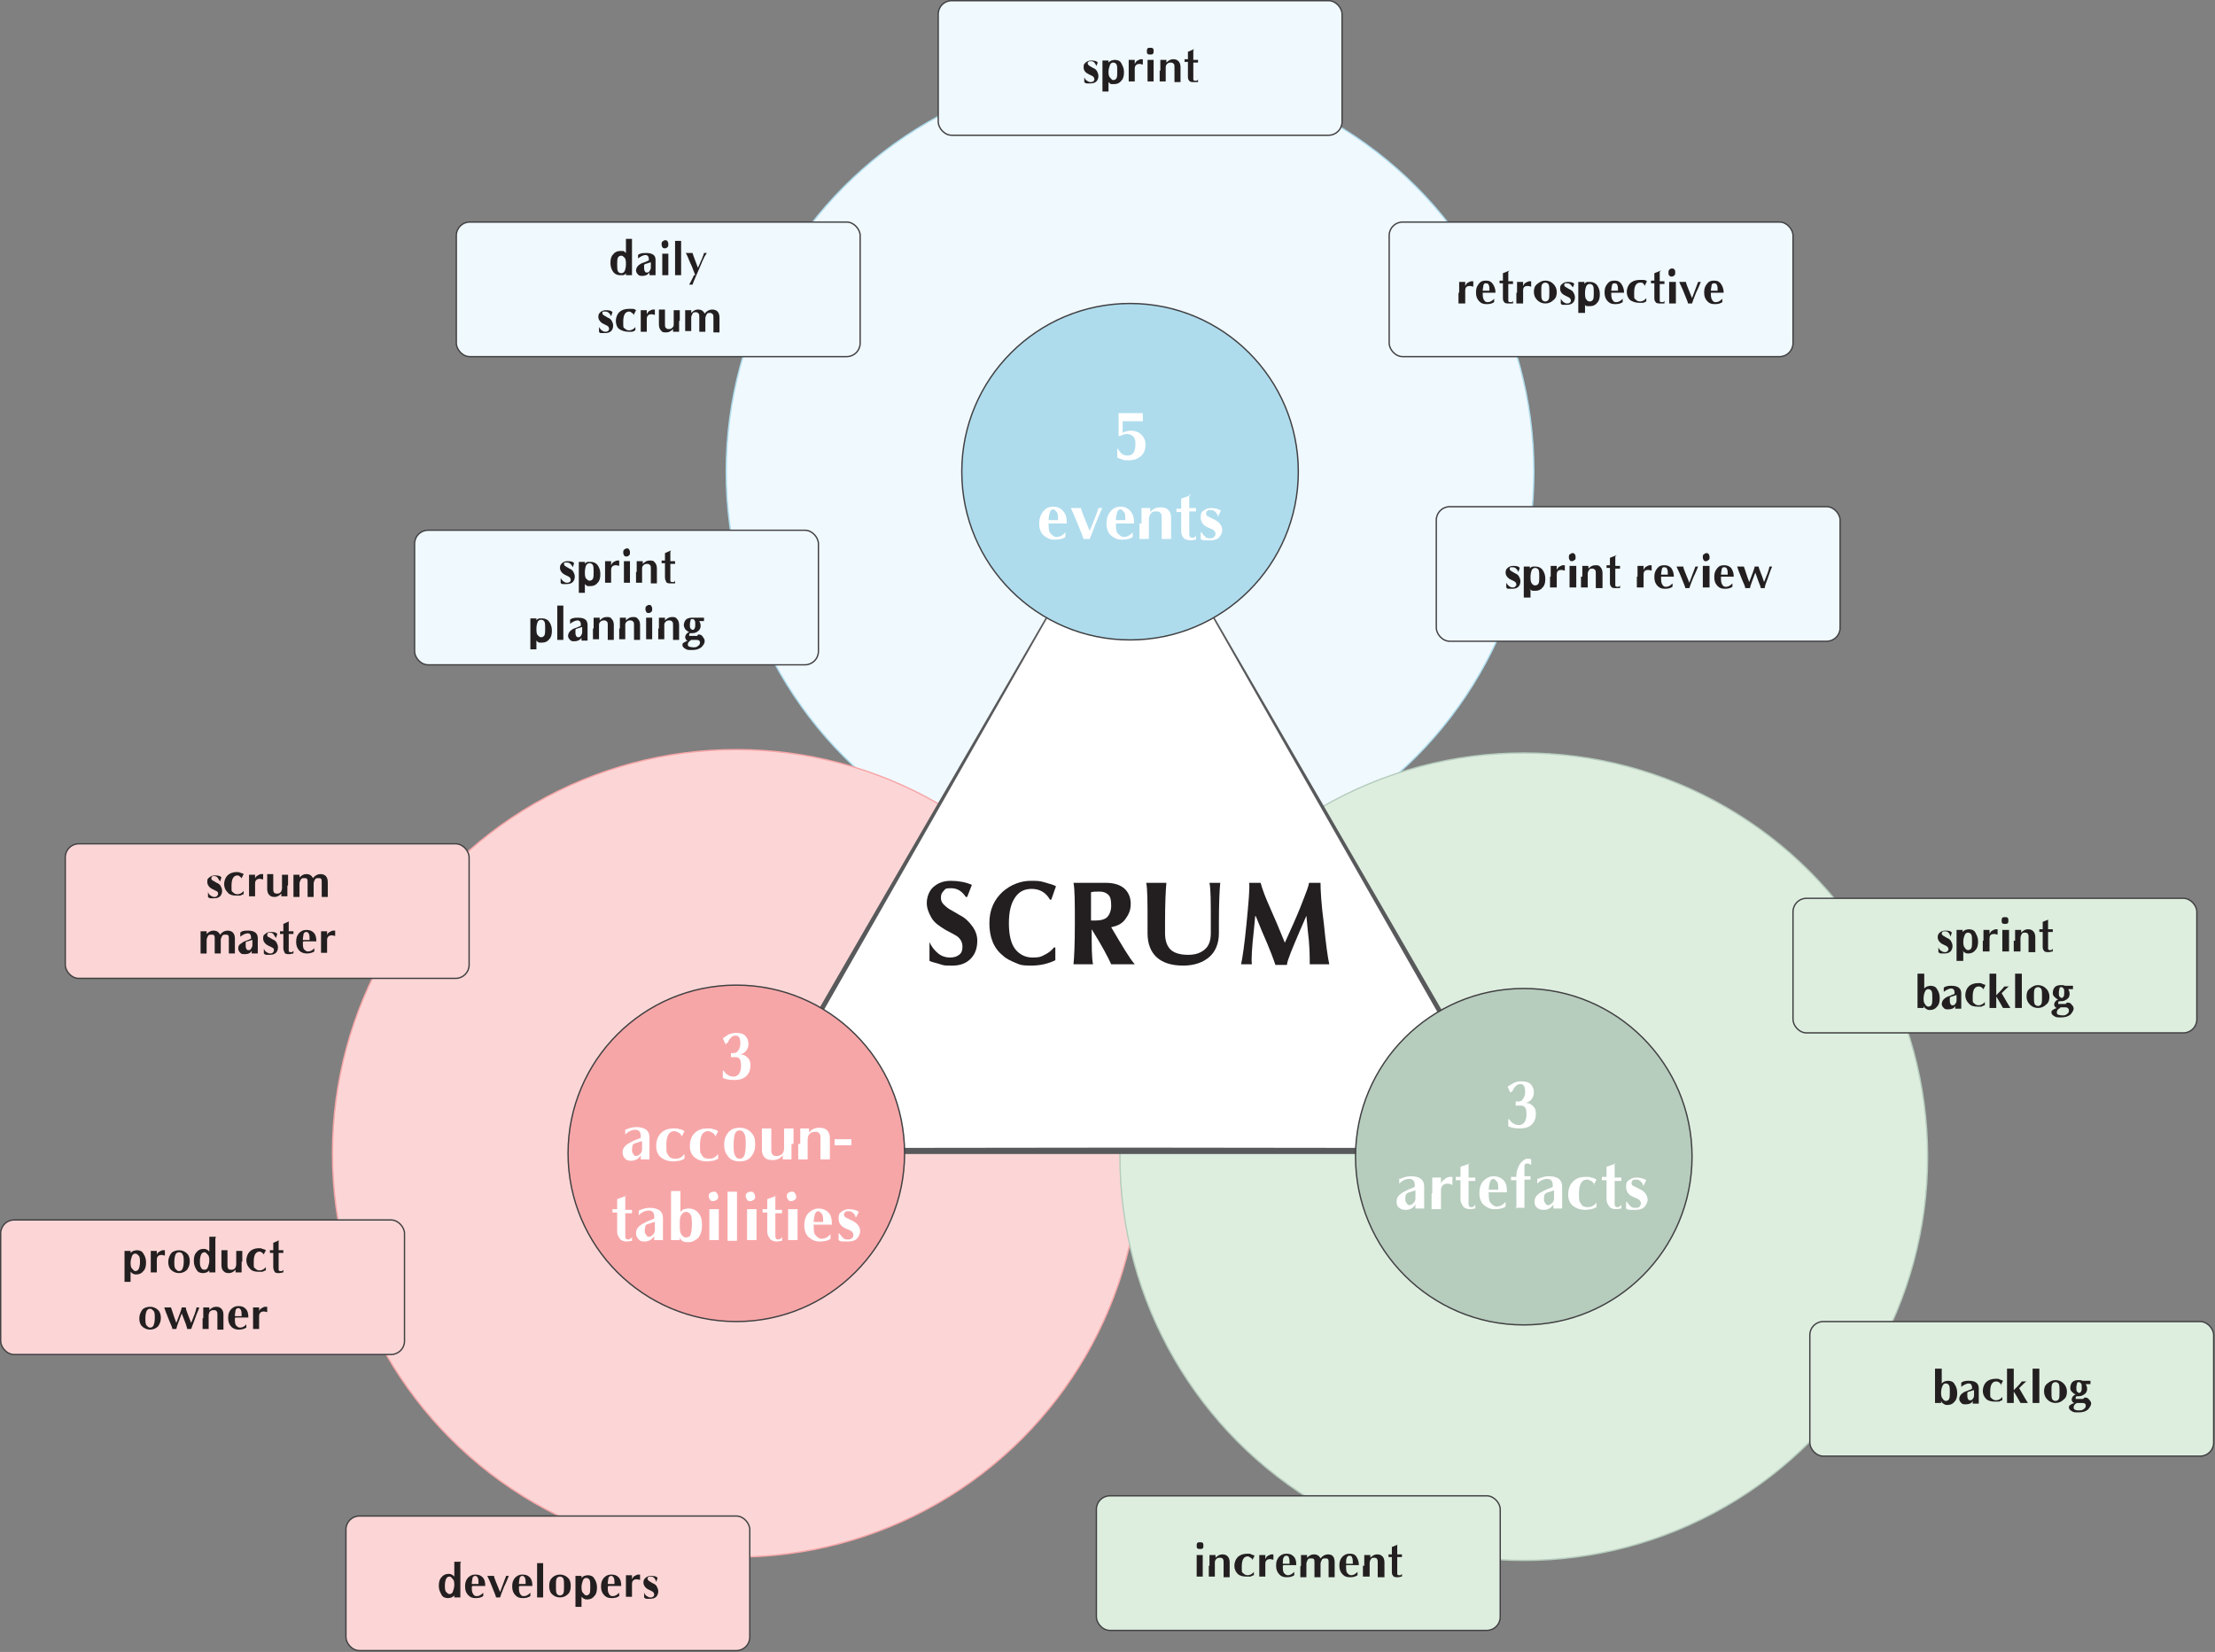 <?xml version="1.0" encoding="UTF-8"?>
<svg id="Layer_1" data-name="Layer 1" xmlns="http://www.w3.org/2000/svg" version="1.1" viewBox="0 0 329.1 245.5">
  <rect x="0" y="0" width="329.1" height="245.5" fill="#808080" stroke="none"/>
  <defs>
    <style>
      .cls-1 {
        fill: #58595b;
      }

      .cls-1, .cls-2, .cls-3 {
        stroke-width: 0px;
      }

      .cls-4 {
        stroke: #f7a6a8;
      }

      .cls-4, .cls-5, .cls-6, .cls-7, .cls-8, .cls-9, .cls-10, .cls-11, .cls-12 {
        stroke-miterlimit: 10;
        stroke-width: .2px;
      }

      .cls-4, .cls-12 {
        fill: #fcd6d6;
      }

      .cls-5 {
        fill: #b6ccbd;
      }

      .cls-5, .cls-6, .cls-9, .cls-10, .cls-11, .cls-12 {
        stroke: #414042;
      }

      .cls-6 {
        fill: #f7a6a8;
      }

      .cls-7 {
        stroke: #b6ccbd;
      }

      .cls-7, .cls-10 {
        fill: #ddeedf;
      }

      .cls-8 {
        stroke: #aedced;
      }

      .cls-8, .cls-11 {
        fill: #f0f9fe;
      }

      .cls-9 {
        fill: #aedced;
      }

      .cls-2 {
        fill: #231f20;
      }

      .cls-3 {
        fill: #fff;
      }
    </style>
  </defs>
  <g id="Shapes">
    <circle id="top_large" data-name="top large" class="cls-8" cx="167.9" cy="70.1" r="60"/>
    <circle id="left_large" data-name="left large" class="cls-4" cx="109.4" cy="171.4" r="60"/>
    <circle id="right_large" data-name="right large" class="cls-7" cx="226.4" cy="171.9" r="60"/>
    <g id="triangle">
      <g>
        <polygon class="cls-3" points="167.9 70.1 109.4 171.4 226.4 171.4 167.9 70.1"/>
        <path class="cls-1" d="M167.9,70.2c-14.4,25.4-43.4,76.3-57.9,101.6l-.6-1.1c29.2-.2,87.8-.2,117,0l-.6,1.1c-14.5-25.3-43.5-76.3-57.9-101.6h0ZM167.9,70.1c0,.1,59,101.6,58.5,101.4h-117c-.5.1,58.6-101.3,58.5-101.4h0Z"/>
      </g>
    </g>
    <path id="top_small" data-name="top small" class="cls-9" d="M167.9,95.1c-13.8,0-25-11.2-25-25s11.2-25,25-25,25,11.2,25,25-11.2,25-25,25Z"/>
    <path id="left_small" data-name="left small" class="cls-6" d="M109.4,196.4c-13.8,0-25-11.2-25-25s11.2-25,25-25,25,11.2,25,25-11.2,25-25,25Z"/>
    <path id="right_small" data-name="right small" class="cls-5" d="M226.4,196.9c-13.8,0-25-11.2-25-25s11.2-25,25-25,25,11.2,25,25-11.2,25-25,25Z"/>
    <rect class="cls-12" x="9.7" y="125.4" width="60" height="20" rx="2" ry="2"/>
    <g>
      <path class="cls-2" d="M32.5,130.7c-.2-.4-.4-.5-.7-.5s-.3,0-.3.1c0,0-.1.1-.1.2,0,.1,0,.3.3.4l.5.3c.3.1.5.3.6.5.1.2.2.4.2.7s-.1.6-.3.8c-.2.2-.5.3-.9.3s-.3,0-.5,0c-.2,0-.3-.1-.4-.2v-.7h0c.1.2.2.4.4.5.2.1.3.2.5.2s.3,0,.4-.1c0,0,.2-.2.2-.3,0-.2,0-.4-.3-.5l-.6-.3c-.4-.2-.7-.6-.7-1s0-.5.3-.7c.2-.2.5-.3.8-.3s.8,0,1,.3l-.2.6h0Z"/>
      <path class="cls-2" d="M36,130.8c0-.2-.2-.4-.3-.5s-.3-.2-.4-.2c-.6,0-.9.5-.9,1.5s0,.8.2,1c.2.2.4.3.7.3s.7-.2.9-.5v.5c-.1,0-.3.1-.5.2-.2,0-.4,0-.6,0-.5,0-1-.1-1.3-.5-.3-.3-.5-.7-.5-1.2s.2-1,.5-1.3.8-.5,1.3-.5.3,0,.6.1.4.1.5.2l-.3.6h0Z"/>
      <path class="cls-2" d="M37,131.6c0-.7,0-1.3,0-1.6h.9v.6c0-.2.2-.4.4-.5s.3-.2.5-.2.2,0,.3,0v.8h0c-.1,0-.3-.1-.5-.1-.4,0-.7.2-.7.7v.3c0,.7,0,1.3,0,1.6h-.9c0-.4,0-.9,0-1.6h0Z"/>
      <path class="cls-2" d="M42.7,131.6c0,.7,0,1.3,0,1.6h-.9v-.4c-.3.3-.6.5-1,.5s-.6-.1-.8-.3-.3-.5-.3-.9v-.6c0-.7,0-1.3,0-1.6h.9c0,.4,0,.9,0,1.6v.6c0,.2,0,.4.1.5,0,.1.2.2.4.2s.4,0,.6-.2c.1-.1.2-.4.2-.6v-.4c0-.7,0-1.3,0-1.6h.9c0,.4,0,.9,0,1.6h0Z"/>
      <path class="cls-2" d="M43.6,131.6c0-.7,0-1.3,0-1.6h.9v.4c.3-.3.6-.5,1-.5.5,0,.8.2,1,.6.3-.4.7-.6,1.1-.6.7,0,1.1.4,1.1,1.2v.6c0,.7,0,1.3,0,1.6h-.9c0-.4,0-.9,0-1.6v-.6c0-.2,0-.4-.1-.5s-.2-.1-.4-.1-.4,0-.5.2-.2.4-.2.6v.4c0,.7,0,1.3,0,1.6h-.9c0-.4,0-.9,0-1.6v-.6c0-.2,0-.4-.1-.5s-.2-.1-.4-.1-.4,0-.5.2-.2.4-.2.6v.4c0,.7,0,1.3,0,1.6h-.9c0-.4,0-.9,0-1.6h0Z"/>
      <path class="cls-2" d="M29.8,140c0-.7,0-1.3,0-1.6h.9v.4c.3-.3.6-.5,1-.5.5,0,.8.2,1,.6.3-.4.7-.6,1.1-.6.7,0,1.1.4,1.1,1.2v.6c0,.7,0,1.3,0,1.6h-.9c0-.4,0-.9,0-1.6v-.6c0-.2,0-.4-.1-.5s-.2-.1-.4-.1-.4,0-.5.2-.2.4-.2.6v.4c0,.7,0,1.3,0,1.6h-.9c0-.4,0-.9,0-1.6v-.6c0-.2,0-.4-.1-.5s-.2-.1-.4-.1-.4,0-.5.2-.2.4-.2.6v.4c0,.7,0,1.3,0,1.6h-.9c0-.4,0-.9,0-1.6h0Z"/>
      <path class="cls-2" d="M35.8,138.5c.3-.2.7-.2,1.1-.2.9,0,1.4.4,1.4,1.1v.7c0,.7,0,1.3,0,1.6h-.9v-.4c-.2.4-.6.5-1,.5s-.5,0-.7-.2-.3-.4-.3-.6,0-.5.3-.7.5-.4.9-.5l.7-.3v-.2c0-.4-.2-.6-.5-.6s-.7.2-1.1.5h0v-.6h0ZM37.4,139.7l-.6.2c-.2,0-.3.1-.3.2s0,.2,0,.4,0,.3.1.5.2.2.3.2c.2,0,.3,0,.4-.2s.2-.3.2-.5v-.8h0Z"/>
      <path class="cls-2" d="M40.8,139.1c-.2-.4-.4-.5-.7-.5s-.3,0-.3.1c0,0-.1.1-.1.2,0,.2,0,.3.3.4l.5.3c.3.1.5.3.6.5s.2.4.2.7-.1.6-.3.8-.5.3-.9.3-.3,0-.5,0c-.2,0-.3-.1-.4-.2v-.7h0c.1.2.2.4.4.5.2.1.3.2.5.2s.3,0,.4-.1c0,0,.2-.2.2-.3,0-.2,0-.4-.3-.5l-.6-.3c-.4-.2-.7-.6-.7-1s0-.5.3-.7c.2-.2.5-.3.8-.3s.8,0,1,.3l-.2.6h0Z"/>
      <path class="cls-2" d="M42.9,137c0,.4,0,.8,0,1.4.4,0,.6,0,.7,0v.4c0,0-.3,0-.7,0v2.4c0,.2,0,.3.3.3s.2,0,.2,0c0,0,.1-.1.2-.2h0v.4c-.2,0-.4.1-.6.1-.3,0-.6,0-.7-.2s-.2-.4-.2-.7v-2.1c-.2,0-.4,0-.5,0v-.4c0,0,.3,0,.5,0,0-.4,0-.8,0-1.1l.9-.4h0Z"/>
      <path class="cls-2" d="M45,140c0,.5,0,.9.2,1.1s.3.3.6.3.7-.2.9-.5v.5c-.3.2-.7.3-1.1.3s-.8-.1-1.1-.4c-.3-.3-.5-.7-.5-1.3s.1-.9.4-1.3c.3-.3.6-.5,1.1-.5s.8.1,1.1.4.4.7.4,1.3h-1.9ZM45,139.7h1c0-.4,0-.7-.1-.9s-.2-.3-.4-.3-.3.1-.4.3c0,.2-.1.5-.1.8h0Z"/>
      <path class="cls-2" d="M47.7,140c0-.7,0-1.3,0-1.6h.9v.6c0-.2.2-.4.4-.5s.3-.2.5-.2.2,0,.3,0v.8h0c-.1,0-.3-.1-.5-.1-.4,0-.7.2-.7.7v.3c0,.7,0,1.3,0,1.6h-.9c0-.4,0-.9,0-1.6h0Z"/>
    </g>
    <rect class="cls-12" x=".1" y="181.3" width="60" height="20" rx="2" ry="2"/>
    <g>
      <path class="cls-2" d="M19.4,188.9c0,.7,0,1.3,0,1.6h-.9c0-.4,0-.9,0-1.6v-1.4c0-.7,0-1.3,0-1.6h.9v.3c.1-.1.2-.2.4-.3.1,0,.3-.1.5-.1.4,0,.8.1,1,.5.2.3.4.7.4,1.3s-.1,1-.4,1.3c-.2.3-.6.5-1,.5s-.3,0-.5-.1c-.1,0-.3-.2-.4-.3h0c0,.1,0,.2,0,.2ZM19.4,187.5c0,.4,0,.8.2,1s.3.4.5.4.4-.1.5-.3.2-.6.2-1,0-.8-.2-1-.3-.3-.5-.3-.4.1-.5.4-.2.6-.2,1Z"/>
      <path class="cls-2" d="M22.4,187.5c0-.7,0-1.3,0-1.6h.9v.6c0-.2.2-.4.4-.5s.3-.2.5-.2.2,0,.3,0v.8h0c-.1,0-.3-.1-.5-.1-.4,0-.7.2-.7.7v.3c0,.7,0,1.3,0,1.6h-.9c0-.4,0-.9,0-1.6h0Z"/>
      <path class="cls-2" d="M26.6,185.8c.5,0,.9.2,1.2.5.3.3.4.7.4,1.2s-.2.9-.4,1.2c-.3.3-.7.5-1.2.5s-.9-.2-1.2-.5-.4-.7-.4-1.2.2-.9.4-1.2.7-.5,1.2-.5ZM26.6,186.1c-.2,0-.4.1-.5.3s-.2.6-.2,1.1,0,.9.2,1.1.3.3.5.3.4-.1.5-.3.2-.6.2-1.1,0-.9-.2-1.1c0-.2-.3-.3-.5-.3h0Z"/>
      <path class="cls-2" d="M32,184c0,.4,0,.9,0,1.6v1.9c0,.7,0,1.3,0,1.6h-.9v-.3c-.1.1-.2.2-.4.3-.1,0-.3.1-.5.1-.4,0-.8-.1-1-.5-.2-.3-.4-.7-.4-1.3s.1-1,.4-1.3c.2-.3.6-.5,1-.5s.3,0,.5.1c.1,0,.3.2.4.3v-.6c0-.7,0-1.3,0-1.6h1ZM31.1,187.5c0-.4,0-.8-.2-1s-.3-.4-.5-.4-.4.1-.5.3-.2.6-.2,1,0,.8.2,1c0,.2.3.3.5.3s.4-.1.5-.4.2-.6.2-1Z"/>
      <path class="cls-2" d="M35.9,187.5c0,.7,0,1.3,0,1.6h-.9v-.4c-.3.3-.6.5-1,.5s-.6-.1-.8-.3-.3-.5-.3-.9v-.6c0-.7,0-1.3,0-1.6h.9c0,.4,0,.9,0,1.6v.6c0,.2,0,.4.1.5,0,.1.2.2.4.2s.4,0,.6-.2c.1-.1.2-.4.2-.6v-.4c0-.7,0-1.3,0-1.6h.9c0,.4,0,.9,0,1.6h0Z"/>
      <path class="cls-2" d="M39.3,186.7c0-.2-.2-.4-.3-.5s-.3-.2-.4-.2c-.6,0-.9.5-.9,1.5s0,.8.2,1c.2.2.4.3.7.3s.7-.2.9-.5v.5c-.1,0-.3.1-.5.2-.2,0-.4,0-.6,0-.5,0-1-.1-1.3-.5-.3-.3-.5-.7-.5-1.2s.2-1,.5-1.3.8-.5,1.3-.5.3,0,.6.1.4.1.5.2l-.3.6h0Z"/>
      <path class="cls-2" d="M41.4,184.4c0,.4,0,.8,0,1.4.4,0,.6,0,.7,0v.4c0,0-.3,0-.7,0v2.4c0,.2,0,.3.3.3s.2,0,.2,0,.1-.1.2-.2h0v.4c-.2,0-.4.1-.6.1-.3,0-.6,0-.7-.2s-.2-.4-.2-.7v-2.1c-.2,0-.4,0-.5,0v-.4c0,0,.3,0,.5,0,0-.4,0-.8,0-1.1l.9-.4h0Z"/>
      <path class="cls-2" d="M22.3,194.2c.5,0,.9.2,1.2.5.3.3.4.7.4,1.2s-.2.9-.4,1.2c-.3.3-.7.5-1.2.5s-.9-.2-1.2-.5-.4-.7-.4-1.2.2-.9.4-1.2.7-.5,1.2-.5ZM22.3,194.5c-.2,0-.4.1-.5.3s-.2.6-.2,1.1,0,.9.2,1.1.3.3.5.3.4-.1.5-.3.2-.6.2-1.1,0-.9-.2-1.1-.3-.3-.5-.3h0Z"/>
      <path class="cls-2" d="M25.6,197.5c0-.3-.3-.8-.6-1.6-.3-.7-.5-1.3-.6-1.6h1c.2.5.4,1.3.8,2.3.5-1.3.8-2.1.8-2.3h.6c0,.3.3,1,.8,2.3.4-1,.7-1.7.8-2.3h.4c0,.2-.3.7-.6,1.6-.3.8-.5,1.3-.6,1.6h-.6c0-.1,0-.2-.1-.4,0-.2-.3-.8-.7-1.9-.4,1.1-.7,1.8-.8,2.3h-.6Z"/>
      <path class="cls-2" d="M30.2,195.9c0-.7,0-1.3,0-1.6h.9v.4c.3-.3.6-.5,1-.5s.6.1.8.3.3.5.3.9v.6c0,.7,0,1.3,0,1.6h-.9c0-.4,0-.9,0-1.6v-.6c0-.2,0-.4-.1-.5,0-.1-.2-.2-.4-.2s-.4,0-.6.2c-.1.1-.2.4-.2.6v.4c0,.7,0,1.3,0,1.6h-.9c0-.4,0-.9,0-1.6h0Z"/>
      <path class="cls-2" d="M34.9,195.9c0,.5,0,.9.2,1.1s.3.3.6.3.7-.2.9-.5v.5c-.3.2-.7.3-1.1.3s-.8-.1-1.1-.4c-.3-.3-.5-.7-.5-1.3s.1-.9.4-1.3c.3-.3.6-.5,1.1-.5s.8.1,1.1.4.4.7.4,1.3h-1.9ZM34.9,195.6h1c0-.4,0-.7-.1-.9s-.2-.3-.4-.3-.3.1-.4.3c0,.2-.1.5-.1.8h0Z"/>
      <path class="cls-2" d="M37.6,195.9c0-.7,0-1.3,0-1.6h.9v.6c0-.2.2-.4.4-.5s.3-.2.5-.2.2,0,.3,0v.8h0c-.1,0-.3-.1-.5-.1-.4,0-.7.2-.7.7v.3c0,.7,0,1.3,0,1.6h-.9c0-.4,0-.9,0-1.6h0Z"/>
    </g>
    <rect class="cls-12" x="51.4" y="225.3" width="60" height="20" rx="2" ry="2"/>
    <g>
      <path class="cls-2" d="M68.4,232.3c0,.4,0,.9,0,1.6v1.9c0,.7,0,1.3,0,1.6h-.9v-.3c-.1.1-.2.2-.4.3-.1,0-.3.1-.5.1-.4,0-.8-.1-1-.5s-.4-.7-.4-1.3.1-1,.4-1.3c.2-.3.6-.5,1-.5s.3,0,.5.1c.1,0,.3.2.4.3v-.6c0-.7,0-1.3,0-1.6h1ZM67.5,235.7c0-.4,0-.8-.2-1s-.3-.4-.5-.4-.4.1-.5.3-.2.6-.2,1,0,.8.2,1,.3.3.5.3.4-.1.5-.4.2-.6.2-1Z"/>
      <path class="cls-2" d="M70.1,235.8c0,.5,0,.8.2,1.1s.3.3.6.3.6-.2.9-.5v.5c-.3.2-.6.3-1.1.3s-.8-.1-1.1-.4c-.3-.3-.5-.7-.5-1.3s.1-.9.4-1.3c.3-.3.6-.5,1.1-.5s.8.1,1.1.4.4.7.4,1.3h-1.9ZM70.1,235.4h1c0-.4,0-.7-.1-.9s-.2-.3-.4-.3-.3.1-.4.3c0,.2-.1.5-.1.8h0Z"/>
      <path class="cls-2" d="M73.7,237.4c0-.2-.3-.8-.6-1.6-.3-.8-.6-1.4-.7-1.6h1c0,.3.4,1.1.9,2.4.5-1.3.8-2.1.9-2.4h.4c-.1.2-.3.8-.7,1.6-.3.7-.5,1.3-.6,1.6h-.7Z"/>
      <path class="cls-2" d="M77.1,235.8c0,.5,0,.8.2,1.1s.3.3.6.3.6-.2.9-.5v.5c-.3.2-.6.3-1.1.3s-.8-.1-1.1-.4c-.3-.3-.5-.7-.5-1.3s.1-.9.4-1.3c.3-.3.6-.5,1.1-.5s.8.1,1.1.4.4.7.4,1.3h-1.9ZM77.1,235.4h1c0-.4,0-.7-.1-.9s-.2-.3-.4-.3-.3.1-.4.3c0,.2-.1.5-.1.8h0Z"/>
      <path class="cls-2" d="M79.8,237.4c0-.4,0-.9,0-1.6v-1.9c0-.7,0-1.3,0-1.6h.9c0,.4,0,.9,0,1.6v1.9c0,.7,0,1.3,0,1.6h-.9Z"/>
      <path class="cls-2" d="M83.2,234c.5,0,.9.2,1.2.5.3.3.4.7.4,1.2s-.1.9-.4,1.2-.7.5-1.2.5-.9-.2-1.2-.5-.4-.7-.4-1.2.1-.9.4-1.2.7-.5,1.2-.5ZM83.2,234.3c-.2,0-.4.1-.5.3s-.1.6-.1,1.1,0,.9.1,1.1c.1.2.3.3.5.3s.4-.1.5-.3c.1-.2.1-.6.1-1.1s0-.9-.1-1.1c-.1-.2-.3-.3-.5-.3h0Z"/>
      <path class="cls-2" d="M86.4,237.2c0,.7,0,1.3,0,1.6h-.9c0-.4,0-.9,0-1.6v-1.4c0-.7,0-1.3,0-1.6h.9v.3c.1-.1.2-.2.4-.3.1,0,.3-.1.5-.1.4,0,.8.1,1,.5.2.3.4.7.4,1.3s-.1,1-.4,1.3c-.2.3-.6.5-1,.5s-.3,0-.5-.1c-.1,0-.3-.2-.4-.3h0v.2ZM86.4,235.7c0,.4,0,.8.2,1s.3.4.5.4.4-.1.5-.3c.1-.2.1-.5.1-1s0-.8-.1-1-.3-.3-.5-.3-.4.1-.5.4-.2.6-.2,1Z"/>
      <path class="cls-2" d="M90.3,235.8c0,.5,0,.8.2,1.1s.3.3.6.3.6-.2.9-.5v.5c-.3.2-.6.3-1.1.3s-.8-.1-1.1-.4c-.3-.3-.5-.7-.5-1.3s.1-.9.4-1.3c.3-.3.6-.5,1.1-.5s.8.1,1.1.4.4.7.4,1.3h-1.9ZM90.3,235.4h1c0-.4,0-.7-.1-.9s-.2-.3-.4-.3-.3.1-.4.3c0,.2-.1.5-.1.8h0Z"/>
      <path class="cls-2" d="M93,235.7c0-.7,0-1.3,0-1.6h.9v.6c.1-.2.2-.4.4-.5s.4-.2.5-.2.2,0,.3,0v.8h0c-.1,0-.3-.1-.5-.1-.4,0-.7.2-.7.7v.3c0,.7,0,1.3,0,1.6h-.9c0-.4,0-.9,0-1.6h0Z"/>
      <path class="cls-2" d="M97.4,234.8c-.2-.4-.4-.5-.7-.5s-.3,0-.4.1c0,0-.1.1-.1.2,0,.1.1.3.3.4l.5.3c.3.1.5.3.6.5.1.2.2.4.2.7s-.1.6-.3.8-.5.3-.9.3-.4,0-.5,0c-.2,0-.3-.1-.4-.2v-.7h0c.1.2.2.4.4.5.2.1.3.2.5.2s.3,0,.4-.1c.1,0,.2-.2.2-.3,0-.2-.1-.4-.3-.5l-.6-.3c-.4-.2-.7-.6-.7-1s.1-.5.3-.7c.2-.2.5-.3.8-.3s.8,0,1,.3l-.2.6h0Z"/>
    </g>
    <rect class="cls-11" x="139.4" y=".1" width="60" height="20" rx="2" ry="2"/>
    <g>
      <path class="cls-2" d="M162.8,9.6c-.2-.4-.4-.5-.7-.5s-.3,0-.4.1-.1.1-.1.2c0,.1.1.3.3.4l.5.3c.3.1.5.3.6.5.1.2.2.4.2.7s-.1.6-.3.8c-.2.2-.5.3-.9.3s-.4,0-.5,0c-.2,0-.3-.1-.4-.2v-.7h0c.1.2.2.4.4.5.2.1.3.2.5.2s.3,0,.4-.1c.1,0,.2-.2.2-.3,0-.2-.1-.4-.3-.5l-.6-.3c-.4-.2-.7-.5-.7-1s.1-.5.3-.7c.2-.2.5-.3.8-.3s.8,0,1,.3l-.2.5h0Z"/>
      <path class="cls-2" d="M164.7,12c0,.7,0,1.3,0,1.6h-.9c0-.4,0-.9,0-1.6v-1.4c0-.7,0-1.3,0-1.6h.9v.3c.1-.1.2-.2.4-.3.1,0,.3-.1.5-.1.4,0,.8.1,1,.5s.4.7.4,1.3-.1,1-.4,1.3c-.2.3-.6.5-1,.5s-.3,0-.5,0c-.1,0-.3-.2-.4-.3h0v.2ZM164.7,10.5c0,.4,0,.8.2,1s.3.4.5.4.4-.1.5-.3.1-.6.1-1,0-.8-.1-1c-.1-.2-.3-.3-.5-.3s-.4.1-.5.4-.2.6-.2,1Z"/>
      <path class="cls-2" d="M167.7,10.5c0-.7,0-1.3,0-1.6h.9v.6c.1-.2.2-.4.4-.5s.4-.2.5-.2.2,0,.3,0v.8h0c-.1,0-.3-.1-.5-.1-.4,0-.7.2-.7.7v.3c0,.7,0,1.3,0,1.6h-.9c0-.4,0-.9,0-1.6h0Z"/>
      <path class="cls-2" d="M170.4,7.6c0-.1,0-.3.1-.4.1-.1.2-.1.4-.1s.3,0,.4.1c.1.1.1.2.1.4s0,.3-.1.4c-.1.1-.2.1-.4.1s-.3,0-.4-.1c-.1-.1-.1-.2-.1-.4h0ZM170.5,10.5c0-.7,0-1.3,0-1.6h.9c0,.4,0,.9,0,1.6s0,1.3,0,1.6h-.9c0-.3,0-.9,0-1.6Z"/>
      <path class="cls-2" d="M172.4,10.5c0-.7,0-1.3,0-1.6h.9v.4c.3-.3.6-.5,1-.5s.6.1.8.3c.2.2.3.5.3.9v.6c0,.7,0,1.3,0,1.6h-.9c0-.4,0-.9,0-1.6v-.6c0-.2,0-.4-.1-.5s-.2-.2-.4-.2-.4,0-.6.2-.2.4-.2.6v.4c0,.7,0,1.3,0,1.6h-.9c0-.4,0-.9,0-1.6h0Z"/>
      <path class="cls-2" d="M177.3,7.5c0,.4,0,.8,0,1.4.4,0,.6,0,.7,0v.4c-.1,0-.3,0-.7,0v2.4c0,.2,0,.3.3.3s.1,0,.2,0,.1-.1.2-.2h0v.4c-.2,0-.4,0-.6,0-.3,0-.6,0-.7-.2-.2-.2-.2-.4-.2-.7v-2.1c-.2,0-.4,0-.5,0v-.4c.1,0,.3,0,.5,0,0-.4,0-.8,0-1.1l.9-.4h0Z"/>
    </g>
    <rect class="cls-11" x="67.8" y="33" width="60" height="20" rx="2" ry="2"/>
    <g>
      <path class="cls-2" d="M93.9,35.8c0,.4,0,.9,0,1.6v1.9c0,.7,0,1.3,0,1.6h-.9v-.3c-.1.2-.2.2-.4.3-.1,0-.3,0-.5,0-.4,0-.8-.2-1-.5-.2-.3-.4-.7-.4-1.3s.1-1,.4-1.3c.2-.3.6-.5,1-.5s.3,0,.5,0c.1,0,.3.2.4.3v-.5c0-.7,0-1.3,0-1.6h.9ZM93,39.3c0-.4,0-.8-.2-1s-.3-.3-.5-.3-.4.1-.5.3-.1.6-.1,1,0,.8.1,1c.1.2.3.3.5.3s.4-.1.5-.3.2-.6.2-1Z"/>
      <path class="cls-2" d="M94.9,37.8c.4-.2.7-.2,1.1-.2.9,0,1.4.3,1.4,1v.7c0,.7,0,1.3,0,1.6h-.9v-.4c-.2.3-.6.5-1,.5s-.5,0-.7-.2-.3-.4-.3-.6.1-.5.3-.7c.2-.2.5-.4.9-.5l.7-.3v-.2c0-.4-.2-.6-.5-.6s-.7.2-1.1.5h0v-.5h0ZM96.6,39l-.6.2c-.1,0-.3.1-.3.2,0,0,0,.2,0,.4s0,.3.1.5.2.2.3.2c.1,0,.3,0,.4-.2.1-.2.2-.3.2-.5v-.8h0Z"/>
      <path class="cls-2" d="M98.3,36.3c0-.1,0-.3.1-.4.1,0,.2-.2.4-.2s.3,0,.4.2.1.2.1.4,0,.3-.1.4-.2.2-.4.2-.3,0-.4-.2-.1-.2-.1-.4h0ZM98.4,39.3c0-.7,0-1.3,0-1.6h.9c0,.4,0,.9,0,1.6s0,1.3,0,1.6h-.9c0-.3,0-.9,0-1.6Z"/>
      <path class="cls-2" d="M100.3,40.9c0-.4,0-.9,0-1.6v-1.9c0-.7,0-1.3,0-1.6h.9c0,.4,0,.9,0,1.6v1.9c0,.7,0,1.3,0,1.6h-.9Z"/>
      <path class="cls-2" d="M103.3,40.9l-.5-1.3c-.4-.8-.6-1.5-.9-2h1c.1.4.4,1.1.8,2.2.5-1.1.8-1.8.9-2.2h.4c0,.1-.2.3-.3.5s-.4.8-.8,1.8c-.5,1.2-.9,2-1,2.4h-.5c.2-.4.5-.9.7-1.4h0Z"/>
      <path class="cls-2" d="M90.7,46.8c-.2-.3-.4-.5-.7-.5s-.3,0-.4,0-.1.2-.1.2c0,.2.1.3.3.4l.5.3c.3.1.5.3.6.5.1.2.2.4.2.7s-.1.6-.3.8-.5.3-.9.3-.4,0-.5,0c-.2,0-.3,0-.4-.2v-.7h0c.1.2.2.3.4.5.2.1.3.2.5.2s.3,0,.4-.1c.1,0,.2-.2.2-.3,0-.2-.1-.4-.3-.5l-.6-.3c-.4-.2-.7-.6-.7-1s.1-.5.3-.7.5-.3.8-.3.8,0,1,.3l-.2.6h0Z"/>
      <path class="cls-2" d="M94.2,46.9c0-.2-.2-.3-.3-.4s-.3-.2-.4-.2c-.6,0-.9.5-.9,1.5s0,.8.2,1,.4.3.7.3.7-.2.9-.5v.5c-.1,0-.3.2-.5.2-.2,0-.4,0-.6,0-.5,0-1-.2-1.3-.4s-.5-.7-.5-1.2.2-1,.5-1.3.8-.5,1.4-.5.4,0,.6,0,.4.1.5.2l-.3.6h0Z"/>
      <path class="cls-2" d="M95.2,47.7c0-.7,0-1.3,0-1.6h.9v.6c.1-.2.2-.4.4-.5s.4-.2.5-.2.2,0,.3,0v.8h0c-.1,0-.3-.1-.5-.1-.4,0-.7.2-.7.7v.3c0,.7,0,1.3,0,1.6h-.9c0-.4,0-.9,0-1.6h0Z"/>
      <path class="cls-2" d="M100.9,47.7c0,.7,0,1.3,0,1.6h-.9v-.4c-.3.3-.6.5-1,.5s-.6,0-.8-.3c-.2-.2-.3-.5-.3-.9v-.6c0-.7,0-1.3,0-1.6h.9c0,.4,0,.9,0,1.6v.6c0,.2,0,.4.1.5s.2.2.4.2.4,0,.6-.2.2-.3.2-.6v-.4c0-.7,0-1.3,0-1.6h.9c0,.4,0,.9,0,1.6h0Z"/>
      <path class="cls-2" d="M101.8,47.7c0-.7,0-1.3,0-1.6h.9v.4c.3-.3.6-.5,1-.5.5,0,.8.2,1,.6.3-.4.7-.6,1.1-.6.7,0,1.1.4,1.1,1.2v.6c0,.7,0,1.3,0,1.6h-.9c0-.4,0-.9,0-1.6v-.6c0-.2,0-.4-.1-.5s-.2-.2-.4-.2-.4,0-.5.2-.2.4-.2.6v.4c0,.7,0,1.3,0,1.6h-.9c0-.4,0-.9,0-1.6v-.6c0-.2,0-.4-.1-.5s-.2-.2-.4-.2-.4,0-.5.2-.2.4-.2.6v.4c0,.7,0,1.3,0,1.6h-.9c0-.4,0-.9,0-1.6h0Z"/>
    </g>
    <rect class="cls-11" x="61.6" y="78.8" width="60" height="20" rx="2" ry="2"/>
    <g>
      <path class="cls-2" d="M85,84.1c-.2-.3-.4-.5-.7-.5s-.3,0-.4,0-.1.2-.1.2c0,.2.1.3.3.4l.5.3c.3.1.5.3.6.5.1.2.2.4.2.7s-.1.6-.3.8-.5.3-.9.3-.4,0-.5,0c-.2,0-.3,0-.4-.2v-.7h0c.1.2.2.3.4.5.2.1.3.2.5.2s.3,0,.4-.1c.1,0,.2-.2.2-.3,0-.2-.1-.4-.3-.5l-.6-.3c-.4-.2-.7-.6-.7-1s.1-.5.3-.7.5-.3.8-.3.8,0,1,.3l-.2.6h0Z"/>
      <path class="cls-2" d="M86.9,86.5c0,.7,0,1.3,0,1.6h-.9c0-.4,0-.9,0-1.6v-1.4c0-.7,0-1.3,0-1.6h.9v.3c.1-.2.2-.2.4-.3.1,0,.3,0,.5,0,.4,0,.8.2,1,.5s.4.7.4,1.3-.1,1-.4,1.3c-.2.3-.6.5-1,.5s-.3,0-.5,0c-.1,0-.3-.2-.4-.3h0v.2ZM86.9,85c0,.4,0,.8.2,1s.3.3.5.3.4-.1.5-.3.1-.6.1-1,0-.8-.1-1c-.1-.2-.3-.3-.5-.3s-.4.1-.5.3-.2.6-.2,1Z"/>
      <path class="cls-2" d="M89.9,85c0-.7,0-1.3,0-1.6h.9v.6c.1-.2.2-.4.4-.5s.4-.2.5-.2.2,0,.3,0v.8h0c-.1,0-.3-.1-.5-.1-.4,0-.7.2-.7.7v.3c0,.7,0,1.3,0,1.6h-.9c0-.4,0-.9,0-1.6h0Z"/>
      <path class="cls-2" d="M92.6,82.1c0-.1,0-.3.1-.4.1,0,.2-.2.4-.2s.3,0,.4.2.1.2.1.4,0,.3-.1.4-.2.2-.4.2-.3,0-.4-.2-.1-.2-.1-.4h0ZM92.7,85c0-.7,0-1.3,0-1.6h.9c0,.4,0,.9,0,1.6s0,1.3,0,1.6h-.9c0-.3,0-.9,0-1.6Z"/>
      <path class="cls-2" d="M94.6,85c0-.7,0-1.3,0-1.6h.9v.4c.3-.3.6-.5,1-.5s.6,0,.8.3c.2.2.3.5.3.9v.6c0,.7,0,1.3,0,1.6h-.9c0-.4,0-.9,0-1.6v-.6c0-.2,0-.4-.1-.5s-.2-.2-.4-.2-.4,0-.6.2-.2.3-.2.6v.4c0,.7,0,1.3,0,1.6h-.9c0-.4,0-.9,0-1.6h0Z"/>
      <path class="cls-2" d="M99.6,82c0,.4,0,.8,0,1.4.4,0,.6,0,.7,0v.4c-.1,0-.3,0-.7,0v2.4c0,.2,0,.3.3.3s.1,0,.2,0,.1-.1.2-.2h0v.4c-.2,0-.4,0-.6,0-.3,0-.6,0-.7-.2s-.2-.4-.2-.7v-2.1c-.2,0-.4,0-.5,0v-.4c.1,0,.3,0,.5,0,0-.4,0-.8,0-1.1l.9-.4h0Z"/>
      <path class="cls-2" d="M79.7,94.9c0,.7,0,1.3,0,1.6h-.9c0-.4,0-.9,0-1.6v-1.4c0-.7,0-1.3,0-1.6h.9v.3c.1-.2.2-.2.4-.3.1,0,.3,0,.5,0,.4,0,.8.2,1,.5s.4.7.4,1.3-.1,1-.4,1.3c-.2.3-.6.5-1,.5s-.3,0-.5,0c-.1,0-.3-.2-.4-.3h0v.2ZM79.7,93.4c0,.4,0,.8.2,1s.3.3.5.3.4-.1.5-.3.1-.6.1-1,0-.8-.1-1c-.1-.2-.3-.3-.5-.3s-.4.1-.5.3-.2.6-.2,1Z"/>
      <path class="cls-2" d="M82.8,95.1c0-.4,0-.9,0-1.6v-1.9c0-.7,0-1.3,0-1.6h.9c0,.4,0,.9,0,1.6v1.9c0,.7,0,1.3,0,1.6h-.9Z"/>
      <path class="cls-2" d="M84.8,92c.4-.2.7-.2,1.1-.2.9,0,1.4.3,1.4,1.1v.7c0,.7,0,1.3,0,1.6h-.9v-.4c-.2.3-.6.5-1,.5s-.5,0-.7-.2-.3-.4-.3-.6.1-.5.3-.7c.2-.2.5-.4.9-.5l.7-.3v-.2c0-.4-.2-.6-.5-.6s-.7.2-1.1.5h0v-.6h0ZM86.4,93.2l-.6.2c-.1,0-.3.1-.3.2,0,0,0,.2,0,.4s0,.3.1.5c0,.1.2.2.3.2.1,0,.3,0,.4-.2.1-.2.2-.3.2-.5v-.8h0Z"/>
      <path class="cls-2" d="M88.2,93.4c0-.7,0-1.3,0-1.6h.9v.4c.3-.3.6-.5,1-.5s.6,0,.8.3c.2.2.3.5.3.9v.6c0,.7,0,1.3,0,1.6h-.9c0-.4,0-.9,0-1.6v-.6c0-.2,0-.4-.1-.5s-.2-.2-.4-.2-.4,0-.6.2-.2.3-.2.6v.4c0,.7,0,1.3,0,1.6h-.9c0-.4,0-.9,0-1.6h0Z"/>
      <path class="cls-2" d="M92.1,93.4c0-.7,0-1.3,0-1.6h.9v.4c.3-.3.6-.5,1-.5s.6,0,.8.3c.2.2.3.5.3.9v.6c0,.7,0,1.3,0,1.6h-.9c0-.4,0-.9,0-1.6v-.6c0-.2,0-.4-.1-.5s-.2-.2-.4-.2-.4,0-.6.2-.2.3-.2.6v.4c0,.7,0,1.3,0,1.6h-.9c0-.4,0-.9,0-1.6h0Z"/>
      <path class="cls-2" d="M95.9,90.5c0-.1,0-.3.1-.4.1,0,.2-.2.4-.2s.3,0,.4.2.1.2.1.4,0,.3-.1.4-.2.2-.4.2-.3,0-.4-.2-.1-.2-.1-.4h0ZM96,93.4c0-.7,0-1.3,0-1.6h.9c0,.4,0,.9,0,1.6s0,1.3,0,1.6h-.9c0-.3,0-.9,0-1.6Z"/>
      <path class="cls-2" d="M97.9,93.4c0-.7,0-1.3,0-1.6h.9v.4c.3-.3.6-.5,1-.5s.6,0,.8.3c.2.2.3.5.3.9v.6c0,.7,0,1.3,0,1.6h-.9c0-.4,0-.9,0-1.6v-.6c0-.2,0-.4-.1-.5s-.2-.2-.4-.2-.4,0-.6.2-.2.3-.2.6v.4c0,.7,0,1.3,0,1.6h-.9c0-.4,0-.9,0-1.6h0Z"/>
      <path class="cls-2" d="M103.7,94.3c.3,0,.5,0,.7.3s.3.4.3.7-.2.6-.5.9c-.4.3-.8.4-1.4.4s-.7,0-1-.2c-.2-.1-.4-.3-.4-.5s0-.3.2-.4.3-.2.6-.3c-.1,0-.2,0-.3-.2s-.1-.2-.1-.3c0-.3.2-.6.6-.8-.2,0-.4-.2-.6-.4-.1-.2-.2-.4-.2-.6s.1-.6.3-.8c.2-.2.5-.3.9-.3s.4,0,.6,0c.1,0,.3,0,.6,0,.2,0,.4,0,.6,0v.5c-.2,0-.5,0-.7,0,.1.2.2.4.2.7s-.1.6-.4.8c-.2.2-.5.3-.9.3h-.2c-.2,0-.2.2-.2.3s0,0,0,.1c0,0,0,0,.1,0h1.1ZM102.7,95.1c-.3.2-.5.4-.5.6s0,.3.2.4c.1,0,.3.1.6.1s.5,0,.7-.2c.2-.1.3-.3.3-.5,0-.3-.2-.4-.5-.4h-.8ZM102.9,92c-.1,0-.3,0-.3.2,0,.1-.1.3-.1.6s0,.5.1.6.2.2.3.2.2,0,.3-.2.1-.3.1-.6,0-.5-.1-.6c0-.1-.2-.2-.3-.2Z"/>
    </g>
    <rect class="cls-11" x="206.4" y="33" width="60" height="20" rx="2" ry="2"/>
    <g>
      <path class="cls-2" d="M216.8,43.5c0-.7,0-1.3,0-1.6h.9v.6c.1-.2.2-.4.4-.5s.4-.2.5-.2.2,0,.3,0v.8h0c-.1,0-.3-.1-.5-.1-.5,0-.7.2-.7.7v.3c0,.7,0,1.3,0,1.6h-1c0-.4,0-.9,0-1.6h0Z"/>
      <path class="cls-2" d="M220.3,43.5c0,.5,0,.8.2,1.1s.3.3.6.3.6-.2.9-.5v.5c-.3.2-.6.3-1.1.3s-.8-.1-1.1-.4c-.3-.3-.5-.7-.5-1.3s.1-.9.4-1.3.6-.5,1.1-.5.8.2,1,.5.4.7.4,1.3c0,0-1.9,0-1.9,0ZM220.3,43.2h1c0-.4,0-.7-.1-.8,0-.2-.2-.3-.4-.3s-.3,0-.4.3c0,.2-.1.5-.1.8h0Z"/>
      <path class="cls-2" d="M224.1,40.4c0,.4,0,.8,0,1.4.4,0,.6,0,.7,0v.4c-.1,0-.3,0-.7,0v2.4c0,.2,0,.3.3.3s.1,0,.2,0,.1-.1.2-.2h0v.4c-.2,0-.4,0-.6,0-.3,0-.6,0-.7-.2-.2-.2-.2-.4-.2-.7v-2.1c-.2,0-.4,0-.5,0v-.4c.1,0,.3,0,.5,0,0-.4,0-.8,0-1.1l1-.4h0Z"/>
      <path class="cls-2" d="M225.4,43.5c0-.7,0-1.3,0-1.6h.9v.6c.1-.2.2-.4.4-.5.2-.1.4-.2.5-.2s.2,0,.3,0v.8h0c-.1,0-.3-.1-.5-.1-.5,0-.7.2-.7.7v.3c0,.7,0,1.3,0,1.6h-1c0-.4,0-.9,0-1.6h0Z"/>
      <path class="cls-2" d="M229.6,41.7c.5,0,.9.2,1.2.5.3.3.5.7.5,1.2s-.1.9-.5,1.2c-.3.3-.7.5-1.2.5s-.9-.2-1.2-.5-.5-.7-.5-1.2.1-.9.5-1.2.7-.5,1.2-.5ZM229.6,42c-.2,0-.4.1-.5.3-.1.2-.1.6-.1,1.1s0,.9.1,1.1.3.3.5.3.4-.1.5-.3.1-.6.1-1.1,0-.9-.1-1.1c-.1-.2-.3-.3-.5-.3Z"/>
      <path class="cls-2" d="M233.6,42.6c-.2-.3-.4-.5-.7-.5s-.3,0-.4,0c0,0-.1.2-.1.2,0,.2.1.3.3.4l.5.3c.3.1.5.3.6.5.1.2.2.4.2.7s-.1.6-.3.8-.5.3-.9.3-.4,0-.5,0c-.2,0-.3,0-.4-.2v-.7h0c.1.2.2.3.4.5.2.1.3.2.5.2s.3,0,.4-.1c.1,0,.2-.2.2-.3,0-.2-.1-.4-.3-.5l-.6-.3c-.4-.2-.7-.5-.7-1s.1-.5.3-.7c.2-.2.5-.3.8-.3s.8,0,1,.3l-.2.5h0Z"/>
      <path class="cls-2" d="M235.5,44.9c0,.7,0,1.3,0,1.6h-1c0-.4,0-.9,0-1.6v-1.4c0-.7,0-1.3,0-1.6h.9v.3c.1-.2.2-.2.4-.3.1,0,.3,0,.5,0,.4,0,.8.2,1,.5.2.3.4.7.4,1.3s-.1,1-.4,1.3c-.2.3-.6.5-1,.5s-.3,0-.5,0-.3-.2-.4-.3h0c0,.1,0,.1,0,.1ZM235.5,43.5c0,.4,0,.8.2,1,.1.2.3.3.5.3s.4-.1.5-.3.1-.6.1-1,0-.8-.1-1-.3-.3-.5-.3-.4.1-.5.3c-.1.2-.2.6-.2,1Z"/>
      <path class="cls-2" d="M239.4,43.5c0,.5,0,.8.2,1.1s.3.3.6.3.6-.2.9-.5v.5c-.3.2-.6.3-1.1.3s-.8-.1-1.1-.4c-.3-.3-.5-.7-.5-1.3s.1-.9.4-1.3.6-.5,1.1-.5.8.2,1,.5.4.7.4,1.3c0,0-1.9,0-1.9,0ZM239.4,43.2h1c0-.4,0-.7-.1-.8,0-.2-.2-.3-.4-.3s-.3,0-.4.3c0,.2-.1.5-.1.8h0Z"/>
      <path class="cls-2" d="M244.5,42.7c0-.2-.2-.3-.3-.5s-.3-.2-.5-.2c-.6,0-.9.5-.9,1.5s0,.8.2,1,.4.3.7.3.7-.2.9-.5v.5c-.1,0-.3.2-.5.2-.2,0-.4,0-.6,0-.5,0-1-.2-1.3-.4-.3-.3-.5-.7-.5-1.2s.2-1,.5-1.3.8-.5,1.4-.5.4,0,.6,0,.4.1.5.2l-.3.6h0Z"/>
      <path class="cls-2" d="M246.6,40.4c0,.4,0,.8,0,1.4.4,0,.6,0,.7,0v.4c-.1,0-.3,0-.7,0v2.4c0,.2,0,.3.3.3s.1,0,.2,0,.1-.1.2-.2h0v.4c-.2,0-.4,0-.6,0-.3,0-.6,0-.7-.2-.2-.2-.2-.4-.2-.7v-2.1c-.2,0-.4,0-.5,0v-.4c.1,0,.3,0,.5,0,0-.4,0-.8,0-1.1l1-.4h0Z"/>
      <path class="cls-2" d="M247.9,40.5c0-.1,0-.3.1-.4s.2-.2.4-.2.3,0,.4.2c.1,0,.1.2.1.4s0,.3-.1.4-.2.2-.4.2-.3,0-.4-.2c-.1,0-.1-.2-.1-.4h0ZM248,43.5c0-.7,0-1.3,0-1.6h1c0,.4,0,.9,0,1.6s0,1.3,0,1.6h-1c0-.3,0-.9,0-1.6Z"/>
      <path class="cls-2" d="M250.8,45.1c0-.2-.3-.8-.6-1.6-.3-.8-.6-1.3-.7-1.6h1c0,.3.4,1.1.9,2.4.5-1.3.8-2.1.9-2.4h.4c-.1.2-.3.8-.7,1.6-.3.7-.5,1.3-.6,1.6h-.7Z"/>
      <path class="cls-2" d="M254.2,43.5c0,.5,0,.8.2,1.1s.3.3.6.3.6-.2.9-.5v.5c-.3.2-.6.3-1.1.3s-.8-.1-1.1-.4c-.3-.3-.5-.7-.5-1.3s.1-.9.4-1.3.6-.5,1.1-.5.8.2,1,.5.4.7.4,1.3h-1.9ZM254.2,43.2h1c0-.4,0-.7-.1-.8,0-.2-.2-.3-.4-.3s-.3,0-.4.3c0,.2-.1.5-.1.8h0Z"/>
    </g>
    <rect class="cls-11" x="213.4" y="75.3" width="60" height="20" rx="2" ry="2"/>
    <g>
      <path class="cls-2" d="M225.5,84.8c-.2-.3-.4-.5-.7-.5s-.3,0-.4,0c0,0-.1.2-.1.2,0,.2.1.3.3.4l.5.3c.3.1.5.3.6.5.1.2.2.4.2.7s-.1.6-.3.8-.5.3-.9.3-.4,0-.5,0c-.2,0-.3,0-.4-.2v-.7h0c.1.2.2.3.4.5.2.1.3.2.5.2s.3,0,.4-.1.2-.2.2-.3c0-.2-.1-.4-.3-.5l-.6-.3c-.4-.2-.7-.6-.7-1s.1-.5.3-.7c.2-.2.5-.3.8-.3s.8,0,1,.3l-.2.6h0Z"/>
      <path class="cls-2" d="M227.4,87.2c0,.7,0,1.3,0,1.6h-1c0-.4,0-.9,0-1.6v-1.4c0-.7,0-1.3,0-1.6h.9v.3c.1-.2.2-.2.4-.3.1,0,.3,0,.5,0,.4,0,.8.2,1,.5s.4.7.4,1.3-.1,1-.4,1.3c-.2.3-.6.5-1,.5s-.3,0-.5,0c-.1,0-.3-.2-.4-.3h0c0,.1,0,.2,0,.2ZM227.4,85.7c0,.4,0,.8.2,1,.1.2.3.3.5.3s.4-.1.5-.3.1-.6.1-1,0-.8-.1-1-.3-.3-.5-.3-.4.1-.5.3c-.1.2-.2.6-.2,1Z"/>
      <path class="cls-2" d="M230.4,85.7c0-.7,0-1.3,0-1.6h.9v.6c.1-.2.2-.4.4-.5s.4-.2.5-.2.2,0,.3,0v.8h0c-.1,0-.3-.1-.5-.1-.5,0-.7.2-.7.7v.3c0,.7,0,1.3,0,1.6h-1c0-.4,0-.9,0-1.6h0Z"/>
      <path class="cls-2" d="M233.1,82.8c0-.1,0-.3.1-.4.1,0,.2-.2.4-.2s.3,0,.4.2.1.2.1.4,0,.3-.1.4c-.1,0-.2.2-.4.2s-.3,0-.4-.2-.1-.2-.1-.4h0ZM233.2,85.7c0-.7,0-1.3,0-1.6h1c0,.4,0,.9,0,1.6s0,1.3,0,1.6h-1c0-.3,0-.9,0-1.6Z"/>
      <path class="cls-2" d="M235.1,85.7c0-.7,0-1.3,0-1.6h.9v.4c.3-.3.6-.5,1-.5s.6,0,.8.3c.2.2.3.5.3.9v.6c0,.7,0,1.3,0,1.6h-1c0-.4,0-.9,0-1.6v-.6c0-.2,0-.4-.1-.5s-.2-.2-.4-.2-.4,0-.5.2-.2.3-.2.6v.4c0,.7,0,1.3,0,1.6h-1c0-.4,0-.9,0-1.6h0Z"/>
      <path class="cls-2" d="M240,82.7c0,.4,0,.8,0,1.4.4,0,.6,0,.7,0v.4c-.1,0-.3,0-.7,0v2.4c0,.2,0,.3.3.3s.1,0,.2,0,.1-.1.2-.2h0v.4c-.2,0-.4,0-.6,0-.3,0-.6,0-.7-.2-.2-.2-.2-.4-.2-.7v-2.1c-.2,0-.4,0-.5,0v-.4c.1,0,.3,0,.5,0,0-.4,0-.8,0-1.1l1-.4h0Z"/>
      <path class="cls-2" d="M243.3,85.7c0-.7,0-1.3,0-1.6h.9v.6c.1-.2.2-.4.4-.5s.4-.2.5-.2.2,0,.3,0v.8h0c-.1,0-.3-.1-.5-.1-.5,0-.7.2-.7.7v.3c0,.7,0,1.3,0,1.6h-1c0-.4,0-.9,0-1.6h0Z"/>
      <path class="cls-2" d="M246.8,85.8c0,.5,0,.8.2,1.1s.3.3.6.3.6-.2.9-.5v.5c-.3.2-.6.3-1.1.3s-.8-.1-1.1-.4c-.3-.3-.5-.7-.5-1.3s.1-.9.4-1.3.6-.5,1.1-.5.8.2,1,.4c.2.3.4.7.4,1.3h-1.9ZM246.8,85.4h1c0-.4,0-.7-.1-.8,0-.2-.2-.3-.4-.3s-.3,0-.4.3c0,.2-.1.5-.1.8h0Z"/>
      <path class="cls-2" d="M250.4,87.4c0-.2-.3-.8-.6-1.6-.3-.8-.6-1.3-.7-1.6h1c0,.3.4,1.1.9,2.4.5-1.3.8-2.1.9-2.4h.4c-.1.2-.3.8-.7,1.6-.3.7-.5,1.3-.6,1.6h-.7Z"/>
      <path class="cls-2" d="M253,82.8c0-.1,0-.3.1-.4.1,0,.2-.2.4-.2s.3,0,.4.2.1.2.1.4,0,.3-.1.4c-.1,0-.2.2-.4.2s-.3,0-.4-.2-.1-.2-.1-.4h0ZM253,85.7c0-.7,0-1.3,0-1.6h1c0,.4,0,.9,0,1.6s0,1.3,0,1.6h-1c0-.3,0-.9,0-1.6Z"/>
      <path class="cls-2" d="M255.7,85.8c0,.5,0,.8.2,1.1s.3.3.6.3.6-.2.9-.5v.5c-.3.2-.6.3-1.1.3s-.8-.1-1.1-.4c-.3-.3-.5-.7-.5-1.3s.1-.9.4-1.3.6-.5,1.1-.5.8.2,1,.4c.2.3.4.7.4,1.3h-1.9ZM255.7,85.4h1c0-.4,0-.7-.1-.8,0-.2-.2-.3-.4-.3s-.3,0-.4.3c0,.2-.1.5-.1.8h0Z"/>
      <path class="cls-2" d="M259.3,87.4c0-.3-.3-.8-.6-1.6-.3-.7-.5-1.3-.6-1.6h1c.2.5.4,1.3.8,2.3.5-1.3.8-2.1.8-2.3h.6c0,.3.4,1,.8,2.3.4-1,.7-1.7.8-2.3h.4c-.1.2-.3.7-.6,1.6-.3.8-.5,1.3-.5,1.6h-.6c0,0,0-.2-.1-.4s-.3-.8-.7-1.9c-.4,1.1-.7,1.8-.8,2.3h-.6Z"/>
    </g>
    <rect class="cls-10" x="266.4" y="133.5" width="60" height="20" rx="2" ry="2"/>
    <g>
      <path class="cls-2" d="M289.7,138.9c-.2-.4-.4-.5-.7-.5s-.3,0-.4.1c0,0-.1.1-.1.2,0,.2.1.3.3.4l.5.3c.3.1.5.3.6.5.1.2.2.4.2.7s-.1.6-.3.8c-.2.2-.5.3-.9.3s-.4,0-.5,0c-.2,0-.3-.1-.4-.2v-.7h0c.1.2.2.4.4.5.2.1.3.2.5.2s.3,0,.4-.1.2-.2.2-.3c0-.2-.1-.4-.3-.5l-.6-.3c-.4-.2-.7-.6-.7-1s.1-.5.3-.7c.2-.2.5-.3.8-.3s.8,0,1,.3l-.2.6h0Z"/>
      <path class="cls-2" d="M291.7,141.2c0,.7,0,1.3,0,1.6h-1c0-.4,0-.9,0-1.6v-1.4c0-.7,0-1.3,0-1.6h.9v.3c.1-.1.2-.2.4-.3.1,0,.3-.1.5-.1.4,0,.8.1,1,.5s.4.7.4,1.3-.1,1-.4,1.3c-.2.3-.6.5-1,.5s-.3,0-.5-.1c-.1,0-.3-.2-.4-.3h0c0,.1,0,.2,0,.2ZM291.7,139.8c0,.4,0,.8.2,1,.1.2.3.4.5.4s.4-.1.5-.3.1-.6.1-1,0-.8-.1-1c-.1-.2-.3-.3-.5-.3s-.4.1-.5.4c-.1.2-.2.6-.2,1Z"/>
      <path class="cls-2" d="M294.7,139.8c0-.7,0-1.3,0-1.6h.9v.6c.1-.2.2-.4.4-.5s.4-.2.5-.2.2,0,.3,0v.8h0c-.1,0-.3-.1-.5-.1-.5,0-.7.2-.7.7v.3c0,.7,0,1.3,0,1.6h-1c0-.4,0-.9,0-1.6h0Z"/>
      <path class="cls-2" d="M297.4,136.8c0-.1,0-.3.1-.4.1-.1.2-.1.4-.1s.3,0,.4.1.1.2.1.4,0,.3-.1.4-.2.1-.4.1-.3,0-.4-.1c-.1-.1-.1-.2-.1-.4h0ZM297.5,139.8c0-.7,0-1.3,0-1.6h1c0,.4,0,.9,0,1.6s0,1.3,0,1.6h-1c0-.3,0-.9,0-1.6Z"/>
      <path class="cls-2" d="M299.4,139.8c0-.7,0-1.3,0-1.6h.9v.4c.3-.3.6-.5,1-.5s.6.1.8.3.3.5.3.9v.6c0,.7,0,1.3,0,1.6h-1c0-.4,0-.9,0-1.6v-.6c0-.2,0-.4-.1-.5,0-.1-.2-.2-.4-.2s-.4,0-.5.2c-.1.1-.2.4-.2.6v.4c0,.7,0,1.3,0,1.6h-1c0-.4,0-.9,0-1.6h0Z"/>
      <path class="cls-2" d="M304.3,136.7c0,.4,0,.8,0,1.4.4,0,.6,0,.7,0v.4c-.1,0-.3,0-.7,0v2.4c0,.2,0,.3.3.3s.1,0,.2,0c0,0,.1-.1.2-.2h0v.4c-.2,0-.4.1-.6.1-.3,0-.6,0-.7-.2-.2-.2-.2-.4-.2-.7v-2.1c-.2,0-.4,0-.5,0v-.4c.1,0,.3,0,.5,0,0-.4,0-.8,0-1.1l1-.4h0Z"/>
      <path class="cls-2" d="M285.8,149.5v.3h-.9c0-.4,0-.9,0-1.6v-1.9c0-.7,0-1.3,0-1.6h1c0,.4,0,.9,0,1.6v.6c.1-.1.2-.2.4-.3.1,0,.3-.1.5-.1.4,0,.8.1,1,.5.2.3.4.7.4,1.3s-.1,1-.4,1.3c-.2.3-.6.5-1,.5s-.3,0-.5-.1-.3-.2-.4-.3h0ZM285.8,148.2c0,.4,0,.8.2,1,.1.2.3.4.5.4s.4-.1.5-.3.1-.6.1-1,0-.8-.1-1c-.1-.2-.3-.3-.5-.3s-.4.1-.5.4c-.1.2-.2.6-.2,1Z"/>
      <path class="cls-2" d="M288.9,146.7c.4-.2.7-.2,1.1-.2.9,0,1.4.4,1.4,1.1v.7c0,.7,0,1.3,0,1.6h-.9v-.4c-.2.4-.6.5-1,.5s-.5,0-.7-.2-.3-.4-.3-.6.1-.5.3-.7c.2-.2.5-.4.9-.5l.7-.3v-.2c0-.4-.2-.6-.5-.6s-.7.2-1.1.5h0v-.6h0ZM290.6,147.9l-.6.2c-.1,0-.3.1-.3.2s0,.2,0,.4,0,.3.1.5.2.2.3.2c.1,0,.3,0,.4-.2.1-.1.2-.3.2-.5v-.8h0Z"/>
      <path class="cls-2" d="M294.8,147.3c0-.2-.2-.4-.3-.5-.1-.1-.3-.2-.5-.2-.6,0-.9.5-.9,1.5s0,.8.2,1,.4.3.7.3.7-.2.9-.5v.5c-.1,0-.3.1-.5.2-.2,0-.4,0-.6,0-.5,0-1-.1-1.3-.5-.3-.3-.5-.7-.5-1.2s.2-1,.5-1.3.8-.5,1.4-.5.4,0,.6.1.4.1.5.2l-.3.6h0Z"/>
      <path class="cls-2" d="M298.6,146.5c-.3.2-.7.6-1.2,1.1.7,1.2,1.1,1.9,1.3,2.2h-1.1c-.3-.5-.6-1.1-1-1.7h0c0,.8,0,1.4,0,1.7h-1c0-.4,0-.9,0-1.6v-1.9c0-.7,0-1.3,0-1.6h1c0,.4,0,.9,0,1.6v1.6c.5-.5.9-.9,1.2-1.3h.7Z"/>
      <path class="cls-2" d="M299.4,149.8c0-.4,0-.9,0-1.6v-1.9c0-.7,0-1.3,0-1.6h1c0,.4,0,.9,0,1.6v1.9c0,.7,0,1.3,0,1.6h-1Z"/>
      <path class="cls-2" d="M302.8,146.4c.5,0,.9.2,1.2.5.3.3.5.7.5,1.2s-.1.9-.5,1.2c-.3.3-.7.5-1.2.5s-.9-.2-1.2-.5-.5-.7-.5-1.2.1-.9.5-1.2.7-.5,1.2-.5ZM302.8,146.7c-.2,0-.4.1-.5.3-.1.2-.1.6-.1,1.1s0,.9.1,1.1.3.3.5.3.4-.1.5-.3.1-.6.1-1.1,0-.9-.1-1.1c-.1-.2-.3-.3-.5-.3h0Z"/>
      <path class="cls-2" d="M307.1,149c.3,0,.5,0,.7.3.2.2.3.4.3.6s-.2.6-.5.9c-.4.3-.8.4-1.4.4s-.7,0-1-.2c-.2-.1-.4-.3-.4-.5s0-.3.2-.4c.1-.1.3-.2.6-.3-.1,0-.2-.1-.3-.2,0,0-.1-.2-.1-.3,0-.3.2-.6.6-.8-.2,0-.4-.2-.6-.4s-.2-.4-.2-.6.1-.6.3-.8c.2-.2.5-.3.9-.3s.4,0,.6.1c.1,0,.3,0,.6,0s.4,0,.6,0v.5c-.2,0-.5,0-.7,0,.1.2.2.4.2.7s-.1.6-.4.8-.5.3-.9.3h-.2c-.2,0-.2.2-.2.3s0,0,0,.1c0,0,0,0,.1,0h1ZM306.1,149.8c-.3.1-.5.4-.5.6s0,.3.2.4c.1,0,.3.1.6.1s.5,0,.7-.2c.2-.1.3-.3.3-.5,0-.3-.2-.5-.5-.5h-.8ZM306.3,146.7c-.1,0-.3,0-.3.2,0,.1-.1.3-.1.6s0,.5.1.6.2.2.3.2.2,0,.3-.2.1-.3.1-.6,0-.5-.1-.6-.2-.2-.3-.2Z"/>
    </g>
    <rect class="cls-10" x="268.9" y="196.4" width="60" height="20" rx="2" ry="2"/>
    <g>
      <path class="cls-2" d="M288.4,208.2v.3h-.9c0-.4,0-.9,0-1.6v-1.9c0-.7,0-1.3,0-1.6h1c0,.4,0,.9,0,1.6v.6c.1-.1.2-.2.4-.3.1,0,.3-.1.5-.1.4,0,.8.1,1,.5.2.3.4.7.4,1.3s-.1,1-.4,1.3c-.2.3-.6.5-1,.5s-.3,0-.5-.1-.3-.2-.4-.3h0ZM288.4,206.8c0,.4,0,.8.2,1,.1.2.3.4.5.4s.4-.1.5-.3.1-.6.1-1,0-.8-.1-1c-.1-.2-.3-.3-.5-.3s-.4.1-.5.4c-.1.2-.2.6-.2,1Z"/>
      <path class="cls-2" d="M291.5,205.4c.4-.2.7-.2,1.1-.2.9,0,1.4.4,1.4,1.1v.7c0,.7,0,1.3,0,1.6h-.9v-.4c-.2.4-.6.5-1,.5s-.5,0-.7-.2-.3-.4-.3-.6.1-.5.3-.7c.2-.2.5-.4.9-.5l.7-.3v-.2c0-.4-.2-.6-.5-.6s-.7.2-1.1.5h0v-.6h0ZM293.2,206.6l-.6.2c-.1,0-.3.1-.3.2s0,.2,0,.4,0,.3.1.5.2.2.3.2c.1,0,.3,0,.4-.2.1-.1.2-.3.2-.5v-.8h0Z"/>
      <path class="cls-2" d="M297.4,206c0-.2-.2-.4-.3-.5-.1-.1-.3-.2-.5-.2-.6,0-.9.5-.9,1.5s0,.8.2,1,.4.3.7.3.7-.2.9-.5v.5c-.1,0-.3.1-.5.2-.2,0-.4,0-.6,0-.5,0-1-.1-1.3-.4-.3-.3-.5-.7-.5-1.2s.2-1,.5-1.3.8-.5,1.4-.5.4,0,.6.1.4.1.5.2l-.3.6h0Z"/>
      <path class="cls-2" d="M301.2,205.2c-.3.2-.7.6-1.2,1.1.7,1.2,1.1,1.9,1.3,2.2h-1.1c-.3-.5-.6-1.1-1-1.7h0c0,.8,0,1.4,0,1.7h-1c0-.4,0-.9,0-1.6v-1.9c0-.7,0-1.3,0-1.6h1c0,.4,0,.9,0,1.6v1.6c.5-.5.9-.9,1.2-1.3h.7Z"/>
      <path class="cls-2" d="M302,208.5c0-.4,0-.9,0-1.6v-1.9c0-.7,0-1.3,0-1.6h1c0,.4,0,.9,0,1.6v1.9c0,.7,0,1.3,0,1.6h-1Z"/>
      <path class="cls-2" d="M305.4,205.1c.5,0,.9.2,1.2.5.3.3.5.7.5,1.2s-.1.9-.5,1.2c-.3.3-.7.5-1.2.5s-.9-.2-1.2-.5-.5-.7-.5-1.2.1-.9.5-1.2.7-.5,1.2-.5ZM305.4,205.4c-.2,0-.4.1-.5.3-.1.2-.1.6-.1,1.1s0,.9.1,1.1.3.3.5.3.4-.1.5-.3.1-.6.1-1.1,0-.9-.1-1.1-.3-.3-.5-.3h0Z"/>
      <path class="cls-2" d="M309.7,207.7c.3,0,.5,0,.7.3.2.2.3.4.3.6s-.2.6-.5.9c-.4.3-.8.4-1.4.4s-.7,0-1-.2c-.2-.1-.4-.3-.4-.5s0-.3.2-.4c.1-.1.3-.2.6-.3-.1,0-.2-.1-.3-.2,0,0-.1-.2-.1-.3,0-.3.2-.6.6-.8-.2,0-.4-.2-.6-.4s-.2-.4-.2-.6.1-.6.3-.8c.2-.2.5-.3.9-.3s.4,0,.6.1c.1,0,.3,0,.6,0,.2,0,.4,0,.6,0v.5c-.2,0-.5,0-.7,0,.1.2.2.4.2.7s-.1.6-.4.8-.5.3-.9.3h-.2c-.2,0-.2.2-.2.3s0,0,0,.1c0,0,0,0,.1,0h1ZM308.6,208.5c-.3.1-.5.4-.5.6s0,.3.2.4.3.1.6.1.5,0,.7-.2c.2-.1.3-.3.3-.5,0-.3-.2-.4-.5-.4h-.8ZM308.9,205.4c-.1,0-.3,0-.3.2,0,.1-.1.3-.1.6s0,.5.1.6.2.2.3.2.2,0,.3-.2.1-.3.1-.6,0-.5-.1-.6-.2-.2-.3-.2Z"/>
    </g>
    <rect class="cls-10" x="162.9" y="222.3" width="60" height="20" rx="2" ry="2"/>
    <g>
      <path class="cls-2" d="M177.8,229.7c0-.1,0-.3.1-.4s.2-.1.4-.1.3,0,.4.1.1.2.1.4,0,.3-.1.4-.2.1-.4.1-.3,0-.4-.1-.1-.2-.1-.4h0ZM177.8,232.7c0-.7,0-1.3,0-1.6h.9c0,.4,0,.9,0,1.6s0,1.3,0,1.6h-.9c0-.3,0-.9,0-1.6Z"/>
      <path class="cls-2" d="M179.7,232.7c0-.7,0-1.3,0-1.6h.9v.4c.3-.3.6-.5,1-.5s.6.1.8.3.3.5.3.9v.6c0,.7,0,1.3,0,1.6h-.9c0-.4,0-.9,0-1.6v-.6c0-.2,0-.4-.1-.5,0-.1-.2-.2-.4-.2s-.4,0-.6.2-.2.4-.2.6v.4c0,.7,0,1.3,0,1.6h-.9c0-.4,0-.9,0-1.6h0Z"/>
      <path class="cls-2" d="M186.1,231.9c0-.2-.2-.4-.3-.4-.1-.1-.3-.2-.4-.2-.6,0-.9.5-.9,1.5s0,.8.2,1,.4.3.7.3.7-.2.9-.5v.5c-.1,0-.3.1-.5.2-.2,0-.4,0-.6,0-.5,0-1-.1-1.3-.4s-.5-.7-.5-1.2.2-1,.5-1.3.8-.5,1.4-.5.4,0,.6.1.4.1.5.2l-.3.6h0Z"/>
      <path class="cls-2" d="M187.1,232.7c0-.7,0-1.3,0-1.6h.9v.6c.1-.2.2-.4.4-.5s.4-.2.5-.2.2,0,.3,0v.8h0c-.1,0-.3-.1-.5-.1-.4,0-.7.2-.7.7v.3c0,.7,0,1.3,0,1.6h-.9c0-.4,0-.9,0-1.6h0Z"/>
      <path class="cls-2" d="M190.6,232.7c0,.5,0,.9.2,1.1s.3.3.6.3.6-.2.9-.5v.5c-.3.2-.6.3-1.1.3s-.8-.1-1.1-.4c-.3-.3-.5-.7-.5-1.3s.1-.9.4-1.3c.3-.3.6-.5,1.1-.5s.8.1,1.1.4.4.7.4,1.3h-1.9ZM190.6,232.4h1c0-.4,0-.7-.1-.9,0-.2-.2-.3-.4-.3s-.3.1-.4.3-.1.5-.1.8h0Z"/>
      <path class="cls-2" d="M193.3,232.7c0-.7,0-1.3,0-1.6h.9v.4c.3-.3.6-.5,1-.5.5,0,.8.2,1,.6.3-.4.7-.6,1.1-.6.7,0,1,.4,1,1.2v.6c0,.7,0,1.3,0,1.6h-.9c0-.4,0-.9,0-1.6v-.6c0-.2,0-.4-.1-.5s-.2-.1-.4-.1-.4,0-.5.2-.2.4-.2.6v.4c0,.7,0,1.3,0,1.6h-.9c0-.4,0-.9,0-1.6v-.6c0-.2,0-.4-.1-.5s-.2-.1-.4-.1-.4,0-.5.2-.2.4-.2.6v.4c0,.7,0,1.3,0,1.6h-.9c0-.4,0-.9,0-1.6h0Z"/>
      <path class="cls-2" d="M200,232.7c0,.5,0,.9.2,1.1s.3.3.6.3.6-.2.9-.5v.5c-.3.2-.6.3-1.1.3s-.8-.1-1.1-.4c-.3-.3-.5-.7-.5-1.3s.1-.9.4-1.3c.3-.3.6-.5,1.1-.5s.8.1,1,.4.4.7.4,1.3h-1.9ZM200,232.4h1c0-.4,0-.7-.1-.9,0-.2-.2-.3-.4-.3s-.3.1-.4.3-.1.5-.1.8h0Z"/>
      <path class="cls-2" d="M202.7,232.7c0-.7,0-1.3,0-1.6h.9v.4c.3-.3.6-.5,1-.5s.6.1.8.3.3.5.3.9v.6c0,.7,0,1.3,0,1.6h-1c0-.4,0-.9,0-1.6v-.6c0-.2,0-.4-.1-.5,0-.1-.2-.2-.4-.2s-.4,0-.5.2c-.1.1-.2.4-.2.6v.4c0,.7,0,1.3,0,1.6h-1c0-.4,0-.9,0-1.6h0Z"/>
      <path class="cls-2" d="M207.6,229.6c0,.4,0,.8,0,1.4.4,0,.6,0,.7,0v.4c-.1,0-.3,0-.7,0v2.4c0,.2,0,.3.3.3s.1,0,.2,0c0,0,.1-.1.2-.2h0v.4c-.2,0-.4.1-.6.1-.3,0-.6,0-.7-.2-.2-.2-.2-.4-.2-.7v-2.1c-.2,0-.4,0-.5,0v-.4c.1,0,.3,0,.5,0,0-.4,0-.8,0-1.1l1-.4h0Z"/>
    </g>
  </g>
  <g id="Text">
    <g>
      <path class="cls-2" d="M138.1,140c.3.7.8,1.3,1.3,1.7s1.1.6,1.7.6,1-.1,1.4-.4.5-.7.5-1.2c0-.8-.4-1.4-1.2-1.8l-1.3-.7c-1-.6-1.7-1.1-2.1-1.8s-.7-1.4-.7-2.2.3-1.8,1-2.4,1.5-.9,2.6-.9,2.2.2,3.1.6l-.7,1.8h-.2c-.6-.9-1.3-1.3-2.2-1.3s-.8.1-1.1.4-.4.6-.4,1,.1.7.4,1,.6.6,1.2.9l1.2.7c.8.4,1.4,1,1.9,1.7s.7,1.4.7,2.1c0,1.1-.3,2-1,2.7s-1.6,1-2.7,1-1.2,0-1.8-.2-1.2-.3-1.6-.5v-2.8h.2,0Z"/>
      <path class="cls-2" d="M156,133.7c-.6-1.1-1.6-1.6-2.7-1.6s-1.9.4-2.5,1.3-.9,2.1-.9,3.8.3,3,.9,3.8,1.5,1.3,2.6,1.3,1.2-.1,1.8-.4,1-.6,1.4-1.1h.2v1.9c-1,.5-2.2.8-3.6.8s-1.6-.1-2.3-.4-1.4-.6-1.9-1.1c-1.4-1.1-2-2.8-2-4.8s.7-3.5,2-4.7c.6-.5,1.2-.9,2-1.2s1.5-.4,2.2-.4,1.3,0,1.9.2,1.2.3,1.8.6l-.7,2h-.2Z"/>
      <path class="cls-2" d="M165.1,143.3c-.5-1.1-1.4-2.8-2.9-5.2h0c0,2.5,0,4.3.2,5.2h-2.9c.1-1,.2-3,.2-6s0-5.1-.2-6.1c.4,0,1.1,0,1.8,0,.4,0,.9,0,1.4,0,.7,0,1.2,0,1.6,0,1.2,0,2.1.3,2.7.8s1,1.3,1,2.3-.3,1.6-.8,2.3-1.2,1-2.1,1.2c1.6,2.7,2.7,4.6,3.5,5.5h-3.4,0ZM162.1,136.8h.7c.8,0,1.4-.2,1.7-.5s.6-.9.6-1.7-.1-1.3-.4-1.6-.7-.5-1.3-.5-1,0-1.3.1v4.2h0Z"/>
      <path class="cls-2" d="M173.3,131.2c-.1,1-.2,3-.2,6v1.5c0,1.1.3,1.9.8,2.4s1.4.8,2.6.8,1.9-.3,2.5-.8.9-1.3.9-2.4v-1.5c0-3.1,0-5.1-.2-6h1.6c-.1,1-.2,3-.2,6v1.5c0,1.5-.5,2.7-1.4,3.5s-2.2,1.3-3.9,1.3-3-.4-3.9-1.2-1.4-2-1.4-3.6v-1.5c0-3.1,0-5.1-.2-6h2.9Z"/>
      <path class="cls-2" d="M186.5,136.1l-.2,2.1c-.3,2.7-.4,4.4-.3,5.1h-1.6c.2-.9.5-2.9.8-6,.3-3.1.5-5.2.4-6.1h1.7c.1.4.3,1,.6,1.8s.9,2.1,1.8,4.2l1.2,2.9,1.3-2.9c.8-1.8,1.3-3.1,1.6-3.9s.6-1.5.7-2.1h1.7c0,1.1.1,3.1.5,6.1.3,3.1.6,5.1.8,6h-2.9c0-1.1,0-2.8-.3-5.1l-.2-2.1-1,2.3c-1.1,2.6-1.8,4.2-1.9,5h-1.7c-.2-.6-.8-2.3-2-5l-.9-2.2h0Z"/>
    </g>
    <g>
      <path class="cls-3" d="M166,66.7h.1c.4.7.8,1,1.4,1s.7-.2.9-.4c.2-.3.3-.7.3-1.3s-.1-.9-.3-1.1-.5-.4-.9-.4-.7.1-1.1.3h-.2v-3.4c.3,0,.9,0,1.8,0s1.4,0,1.8,0v1.2c-.4,0-1,0-1.8,0h-1.2v1.7c.4-.2.8-.3,1.3-.3s1.1.2,1.5.6c.4.4.6.9.6,1.5s-.2,1.3-.7,1.7-1,.6-1.8.6-.6,0-.9-.1-.6-.2-.8-.3v-1.1h0Z"/>
      <path class="cls-3" d="M155.8,77.8c0,.7,0,1.2.3,1.5s.5.5.9.5.9-.2,1.3-.7v.7c-.4.3-.9.4-1.6.4s-1.1-.2-1.6-.6c-.5-.4-.7-1.1-.7-1.8s.2-1.3.6-1.8.9-.7,1.5-.7,1.1.2,1.5.7.5,1,.5,1.8c0,0-2.8,0-2.8,0ZM155.8,77.3h1.4c0-.6,0-1-.2-1.2s-.3-.4-.5-.4-.4.1-.5.4-.2.7-.2,1.2Z"/>
      <path class="cls-3" d="M161,80.1c-.1-.3-.4-1.1-.9-2.3-.5-1.2-.8-1.9-1-2.3h1.5c.1.5.6,1.6,1.3,3.4.8-1.9,1.2-3,1.3-3.4h.6c-.2.3-.5,1.1-1,2.3-.4,1.1-.7,1.8-.9,2.3h-1Z"/>
      <path class="cls-3" d="M165.8,77.8c0,.7,0,1.2.3,1.5s.5.5.9.5.9-.2,1.3-.7v.7c-.4.3-.9.4-1.6.4s-1.1-.2-1.6-.6c-.5-.4-.7-1.1-.7-1.8s.2-1.3.6-1.8.9-.7,1.5-.7,1.1.2,1.5.7.5,1,.5,1.8c0,0-2.8,0-2.8,0ZM165.8,77.3h1.4c0-.6,0-1-.2-1.2s-.3-.4-.5-.4-.4.1-.5.4-.2.7-.2,1.2Z"/>
      <path class="cls-3" d="M169.6,77.8c0-1,0-1.8,0-2.3h1.3v.6c.4-.5.9-.7,1.5-.7s.9.1,1.2.4.4.7.4,1.2v.8c0,1,0,1.8,0,2.3h-1.4c0-.5,0-1.3,0-2.3v-.8c0-.3,0-.6-.2-.8s-.3-.2-.6-.2-.6,0-.8.3-.3.5-.3.9v.6c0,1,0,1.8,0,2.3h-1.4c0-.5,0-1.3,0-2.3h0Z"/>
      <path class="cls-3" d="M176.7,73.4c0,.5,0,1.2,0,2.1.5,0,.8,0,1,0v.5c-.1,0-.5,0-1,0v3.4c0,.3.1.5.4.5s.2,0,.3,0c.1,0,.2-.2.3-.3h0v.6c-.2,0-.5.1-.8.1s-.8-.1-1-.3-.4-.6-.4-1v-2.9c-.3,0-.6,0-.7,0v-.5c.1,0,.4,0,.7,0,0-.6,0-1.1,0-1.5l1.4-.5h0Z"/>
      <path class="cls-3" d="M180.9,76.5c-.3-.5-.6-.7-1-.7s-.4,0-.5.1-.2.2-.2.4c0,.2.1.4.4.5l.8.4c.4.2.7.4.9.7s.3.6.3.9-.2.8-.5,1.1-.8.4-1.3.4-.5,0-.8,0c-.3,0-.5-.1-.6-.2v-1h.1c.2.3.4.5.6.7.2.2.5.2.7.2s.4,0,.6-.2c.1-.1.2-.3.2-.4,0-.3-.1-.5-.4-.7l-.9-.4c-.6-.3-.9-.8-.9-1.4s.1-.8.4-1,.6-.4,1.1-.4,1.1.1,1.5.4l-.4.8h-.1,0Z"/>
    </g>
    <g>
      <path class="cls-3" d="M107.8,155.2l-.4-.9c.3-.2.6-.4.9-.6.4-.1.7-.2,1-.2.6,0,1.1.1,1.4.4.3.3.5.7.5,1.2s-.1.7-.3,1-.5.5-.9.6c.5,0,.8.2,1.1.5.3.3.4.6.4,1.1,0,.7-.2,1.2-.6,1.6s-1,.6-1.8.6-1.2-.1-1.7-.3v-1.1h.1c.4.6.9.9,1.5.9s1.1-.5,1.1-1.6-.3-1.3-.9-1.3-.4,0-.6,0v-.6c0,0,.2,0,.4,0,.3,0,.5-.1.7-.4s.3-.6.3-1c0-.8-.2-1.2-.7-1.2s-.9.4-1.2,1.1h-.1Z"/>
      <path class="cls-3" d="M92.9,167.9c.5-.2,1-.4,1.6-.4,1.3,0,2,.5,2,1.5v1c0,1,0,1.8,0,2.3h-1.3v-.6c-.3.5-.8.8-1.4.8s-.7-.1-.9-.3-.4-.5-.4-.9.1-.7.4-1,.7-.5,1.3-.8l1-.4v-.3c0-.6-.3-.9-.8-.9s-1,.2-1.5.7h0v-.8h0ZM95.3,169.6l-.9.3c-.2,0-.4.2-.4.3,0,.1-.1.3-.1.6s0,.5.2.7c.1.2.2.3.4.3.2,0,.4-.1.6-.3.2-.2.3-.4.3-.7v-1.1h0Z"/>
      <path class="cls-3" d="M101.3,168.9c-.1-.3-.3-.5-.5-.6s-.4-.2-.6-.2c-.8,0-1.2.7-1.2,2.1s.1,1.1.3,1.5.6.5,1.1.5.9-.2,1.3-.7v.7c-.2.1-.4.2-.7.3-.3,0-.6.1-.9.1-.8,0-1.4-.2-1.9-.6s-.7-1-.7-1.7.2-1.4.7-1.9,1.1-.7,1.9-.7.5,0,.8.1c.3,0,.6.2.8.3l-.4.8h-.1Z"/>
      <path class="cls-3" d="M106.3,168.9c-.1-.3-.3-.5-.5-.6s-.4-.2-.6-.2c-.8,0-1.2.7-1.2,2.1s.1,1.1.3,1.5.6.5,1.1.5.9-.2,1.3-.7v.7c-.2.1-.4.2-.7.3-.3,0-.6.1-.9.1-.8,0-1.4-.2-1.9-.6s-.7-1-.7-1.7.2-1.4.7-1.9,1.1-.7,1.9-.7.5,0,.8.1c.3,0,.6.2.8.3l-.4.8h-.1Z"/>
      <path class="cls-3" d="M109.9,167.6c.7,0,1.2.2,1.7.7s.6,1,.6,1.8-.2,1.3-.6,1.8-1,.7-1.7.7-1.3-.2-1.7-.7-.6-1-.6-1.8.2-1.3.6-1.8,1-.7,1.7-.7ZM109.9,168c-.4,0-.6.2-.7.5s-.2.8-.2,1.6,0,1.2.2,1.6.4.5.7.5.6-.2.7-.5c.1-.3.2-.8.2-1.6s0-1.2-.2-1.6-.4-.5-.7-.5h0Z"/>
      <path class="cls-3" d="M117.6,170c0,1,0,1.8,0,2.3h-1.3v-.6c-.4.5-.9.7-1.5.7s-.9-.1-1.2-.4-.4-.7-.4-1.2v-.8c0-1,0-1.8,0-2.3h1.4c0,.5,0,1.3,0,2.3v.8c0,.4,0,.6.2.8s.3.2.6.2.6-.1.8-.3c.2-.2.3-.5.3-.9v-.6c0-1,0-1.8,0-2.3h1.4c0,.5,0,1.3,0,2.3h0Z"/>
      <path class="cls-3" d="M118.9,170c0-1,0-1.8,0-2.3h1.3v.6c.4-.5.9-.7,1.5-.7s.9.1,1.2.4.4.7.4,1.2v.8c0,1,0,1.8,0,2.3h-1.4c0-.5,0-1.3,0-2.3v-.8c0-.4,0-.6-.2-.8s-.3-.2-.6-.2-.6.1-.8.3c-.2.2-.3.5-.3.9v.6c0,1,0,1.8,0,2.3h-1.4c0-.5,0-1.3,0-2.3h0Z"/>
      <path class="cls-3" d="M124,170.2v-.9h2.5v.9h-2.5Z"/>
      <path class="cls-3" d="M92.9,177.7c0,.5,0,1.2,0,2.1.5,0,.8,0,1,0v.5c-.1,0-.5,0-1,0v3.4c0,.3.1.5.4.5s.2,0,.3-.1c.1,0,.2-.1.3-.3h0v.6c-.2,0-.5.1-.8.1s-.8-.1-1-.4-.4-.6-.4-1v-2.9c-.3,0-.6,0-.7,0v-.5c.1,0,.4,0,.7,0,0-.6,0-1.1,0-1.5l1.4-.5h0Z"/>
      <path class="cls-3" d="M94.9,179.9c.5-.2,1-.4,1.6-.4,1.3,0,2,.5,2,1.5v1c0,1,0,1.8,0,2.3h-1.3v-.6c-.3.5-.8.8-1.4.8s-.7-.1-.9-.3-.4-.5-.4-.9.1-.7.4-1,.7-.5,1.3-.8l1-.4v-.3c0-.6-.3-.9-.8-.9s-1,.2-1.5.7h0v-.8h0ZM97.2,181.6l-.9.3c-.2,0-.4.2-.4.3,0,.1-.1.3-.1.6s0,.5.2.7c.1.2.2.3.4.3.2,0,.4-.1.6-.3.2-.2.3-.4.3-.7v-1.1h0Z"/>
      <path class="cls-3" d="M101,183.9v.4h-1.3c0-.5,0-1.3,0-2.3v-2.7c0-1,0-1.8,0-2.3h1.4c0,.5,0,1.3,0,2.3v.8c.2-.2.4-.4.5-.4.2,0,.4-.1.7-.1.6,0,1.1.2,1.5.7s.5,1,.5,1.8-.2,1.4-.5,1.8c-.4.4-.9.7-1.5.7s-.5,0-.7-.1c-.2,0-.4-.2-.5-.4ZM101,182c0,.6,0,1.1.2,1.4s.4.5.7.5.6-.1.7-.4c.1-.3.2-.8.2-1.5s0-1.2-.2-1.5-.4-.4-.7-.4-.5.2-.7.5-.2.8-.2,1.4Z"/>
      <path class="cls-3" d="M105.3,177.8c0-.2,0-.4.2-.5.1-.1.3-.2.5-.2s.4,0,.5.2.2.3.2.5,0,.4-.2.5-.3.2-.5.2-.4,0-.5-.2-.2-.3-.2-.5h0ZM105.4,182c0-1.1,0-1.8,0-2.3h1.4c0,.5,0,1.3,0,2.3s0,1.8,0,2.3h-1.4c0-.5,0-1.3,0-2.3Z"/>
      <path class="cls-3" d="M108.1,184.4c0-.5,0-1.3,0-2.3v-2.7c0-1,0-1.8,0-2.3h1.4c0,.5,0,1.3,0,2.3v2.7c0,1,0,1.8,0,2.3h-1.4Z"/>
      <path class="cls-3" d="M110.8,177.8c0-.2,0-.4.2-.5.1-.1.3-.2.5-.2s.4,0,.5.2.2.3.2.5,0,.4-.2.5-.3.2-.5.2-.4,0-.5-.2-.2-.3-.2-.5h0ZM111,182c0-1.1,0-1.8,0-2.3h1.4c0,.5,0,1.3,0,2.3s0,1.8,0,2.3h-1.4c0-.5,0-1.3,0-2.3Z"/>
      <path class="cls-3" d="M115.2,177.7c0,.5,0,1.2,0,2.1.5,0,.8,0,1,0v.5c-.1,0-.5,0-1,0v3.4c0,.3.1.5.4.5s.2,0,.3-.1c.1,0,.2-.1.3-.3h0v.6c-.2,0-.5.1-.8.1s-.8-.1-1-.4-.4-.6-.4-1v-2.9c-.3,0-.6,0-.7,0v-.5c.1,0,.4,0,.7,0,0-.6,0-1.1,0-1.5l1.4-.5h0Z"/>
      <path class="cls-3" d="M116.9,177.8c0-.2,0-.4.2-.5.1-.1.3-.2.5-.2s.4,0,.5.2.2.3.2.5,0,.4-.2.5-.3.2-.5.2-.4,0-.5-.2-.2-.3-.2-.5h0ZM117.1,182c0-1.1,0-1.8,0-2.3h1.4c0,.5,0,1.3,0,2.3s0,1.8,0,2.3h-1.4c0-.5,0-1.3,0-2.3Z"/>
      <path class="cls-3" d="M120.9,182.1c0,.7,0,1.2.3,1.5s.5.5.9.5.9-.2,1.3-.7v.7c-.4.3-.9.4-1.6.4s-1.1-.2-1.6-.6c-.5-.4-.7-1.1-.7-1.8s.2-1.4.6-1.8.9-.7,1.5-.7,1.1.2,1.5.6.5,1,.5,1.8h-2.8ZM120.9,181.6h1.4c0-.6,0-1-.2-1.2s-.3-.4-.5-.4-.4.1-.5.4-.2.7-.2,1.2h0Z"/>
      <path class="cls-3" d="M127.1,180.7c-.3-.5-.6-.7-1-.7s-.4,0-.5.1-.2.2-.2.4c0,.2.1.4.4.5l.8.4c.4.2.7.4.9.7.2.2.3.6.3.9s-.2.8-.5,1.1c-.3.3-.8.4-1.3.4s-.5,0-.8,0c-.3,0-.5-.1-.6-.2v-1h.1c.2.3.4.5.6.7.2.2.5.2.7.2s.4,0,.6-.2c.1-.1.2-.2.2-.4,0-.3-.1-.5-.4-.7l-.9-.4c-.6-.3-.9-.8-.9-1.4s.1-.8.4-1,.6-.4,1.1-.4,1.1.1,1.5.4l-.4.8h-.1,0Z"/>
    </g>
    <g>
      <path class="cls-3" d="M224.4,162.4l-.4-.9c.3-.2.6-.4,1-.6s.7-.2,1-.2c.6,0,1.1.1,1.4.4.3.3.5.7.5,1.2s-.1.7-.3,1-.5.5-.9.6c.5,0,.8.2,1.1.5.3.3.4.6.4,1.1,0,.7-.2,1.2-.6,1.6-.4.4-1,.6-1.8.6s-1.2-.1-1.7-.3v-1.1h.1c.4.6.9.9,1.5.9s1.1-.5,1.1-1.6-.3-1.3-1-1.3-.4,0-.6,0v-.6c0,0,.2,0,.4,0,.3,0,.5-.1.7-.4s.3-.6.3-1c0-.8-.2-1.2-.7-1.2s-.9.4-1.2,1.1h-.1Z"/>
      <path class="cls-3" d="M208,175.2c.5-.2,1-.4,1.6-.4,1.3,0,2,.5,2,1.5v1c0,1,0,1.8,0,2.3h-1.3v-.6c-.3.5-.8.8-1.4.8s-.7-.1-1-.3-.4-.5-.4-.9.1-.7.4-1,.7-.5,1.3-.8l1-.4v-.3c0-.6-.3-.9-.8-.9s-1,.2-1.5.7h0v-.8h0ZM210.3,176.9l-.9.3c-.2,0-.4.2-.5.3,0,.1-.1.3-.1.6s0,.5.2.7c.1.2.2.3.4.3.2,0,.4-.1.6-.3.2-.2.3-.4.3-.7v-1.1h0Z"/>
      <path class="cls-3" d="M212.8,177.3c0-1,0-1.8,0-2.3h1.3v.9c.1-.3.3-.5.6-.7.2-.2.5-.3.7-.3s.2,0,.4,0v1.2h0c-.2-.1-.4-.2-.7-.2-.6,0-1,.3-1,1v.5c0,1,0,1.8,0,2.3h-1.4c0-.5,0-1.3,0-2.3h0Z"/>
      <path class="cls-3" d="M218.2,172.9c0,.5,0,1.2,0,2.1.5,0,.8,0,1,0v.5c-.1,0-.5,0-1,0v3.4c0,.3.1.5.4.5s.2,0,.3-.1c.1,0,.2-.1.3-.3h0v.6c-.2,0-.5.1-.8.1s-.8-.1-1-.4-.4-.6-.4-1v-2.9c-.3,0-.6,0-.7,0v-.5c.1,0,.4,0,.7,0,0-.6,0-1.1,0-1.5l1.4-.5h0Z"/>
      <path class="cls-3" d="M221.2,177.3c0,.7,0,1.2.3,1.5s.5.5.9.5.9-.2,1.3-.7v.7c-.4.3-.9.4-1.6.4s-1.1-.2-1.6-.6c-.5-.4-.7-1.1-.7-1.8s.2-1.4.6-1.8.9-.7,1.5-.7,1.1.2,1.5.6.5,1,.5,1.8h-2.8,0ZM221.2,176.8h1.4c0-.6,0-1-.2-1.2s-.3-.4-.5-.4-.4.1-.5.4c-.1.3-.2.7-.2,1.2h0Z"/>
      <path class="cls-3" d="M225.3,179.6c0-.5,0-1.3,0-2.3v-1.9c-.4,0-.6,0-.8,0v-.5c.1,0,.4,0,.8,0v-.3c0-.5.2-1,.5-1.6.4-.5.8-.8,1.1-.8s.5,0,.6.1v.8h0c-.2-.1-.4-.2-.6-.2s-.4.1-.4.4v1.5c.5,0,.8,0,.9,0v.5c-.1,0-.5,0-.9,0v1.9c0,1,0,1.8,0,2.3h-1.4Z"/>
      <path class="cls-3" d="M228.5,175.2c.5-.2,1-.4,1.6-.4,1.3,0,2,.5,2,1.5v1c0,1,0,1.8,0,2.3h-1.3v-.6c-.3.5-.8.8-1.4.8s-.7-.1-1-.3-.4-.5-.4-.9.1-.7.4-1,.7-.5,1.3-.8l1-.4v-.3c0-.6-.3-.9-.8-.9s-1,.2-1.5.7h0v-.8h0ZM230.9,176.9l-.9.3c-.2,0-.4.2-.5.3,0,.1-.1.3-.1.6s0,.5.2.7c.1.2.2.3.4.3.2,0,.4-.1.6-.3.2-.2.3-.4.3-.7v-1.1h0Z"/>
      <path class="cls-3" d="M236.9,176.1c-.1-.3-.3-.5-.5-.6s-.4-.2-.6-.2c-.8,0-1.2.7-1.2,2.1s.1,1.1.3,1.5.6.5,1,.5,1-.2,1.3-.7v.7c-.2.1-.4.2-.7.3-.3,0-.6.1-.9.1-.8,0-1.4-.2-1.9-.6s-.7-1-.7-1.7.2-1.4.7-1.9,1.1-.7,1.9-.7.5,0,.8.1c.3,0,.6.2.8.3l-.4.8h-.1Z"/>
      <path class="cls-3" d="M239.9,172.9c0,.5,0,1.2,0,2.1.5,0,.8,0,1,0v.5c-.1,0-.5,0-1,0v3.4c0,.3.1.5.4.5s.2,0,.3-.1c.1,0,.2-.1.3-.3h0v.6c-.2,0-.5.1-.8.1s-.8-.1-1-.4-.4-.6-.4-1v-2.9c-.3,0-.6,0-.7,0v-.5c.1,0,.4,0,.7,0,0-.6,0-1.1,0-1.5l1.4-.5h0Z"/>
      <path class="cls-3" d="M244.1,176c-.3-.5-.6-.7-1-.7s-.4,0-.5.1-.2.2-.2.4c0,.2.1.4.4.5l.8.4c.4.2.7.4.9.7.2.3.3.6.3.9s-.2.8-.5,1.1c-.3.3-.8.4-1.3.4s-.5,0-.8,0c-.3,0-.5-.1-.6-.2v-1h.1c.2.3.4.5.6.7s.5.2.7.2.5,0,.6-.2c.1-.1.2-.3.2-.4,0-.3-.1-.5-.4-.7l-.9-.4c-.6-.3-.9-.8-.9-1.4s.1-.8.4-1,.6-.4,1.1-.4,1.1.1,1.5.4l-.4.8h-.1,0Z"/>
    </g>
  </g>
</svg>